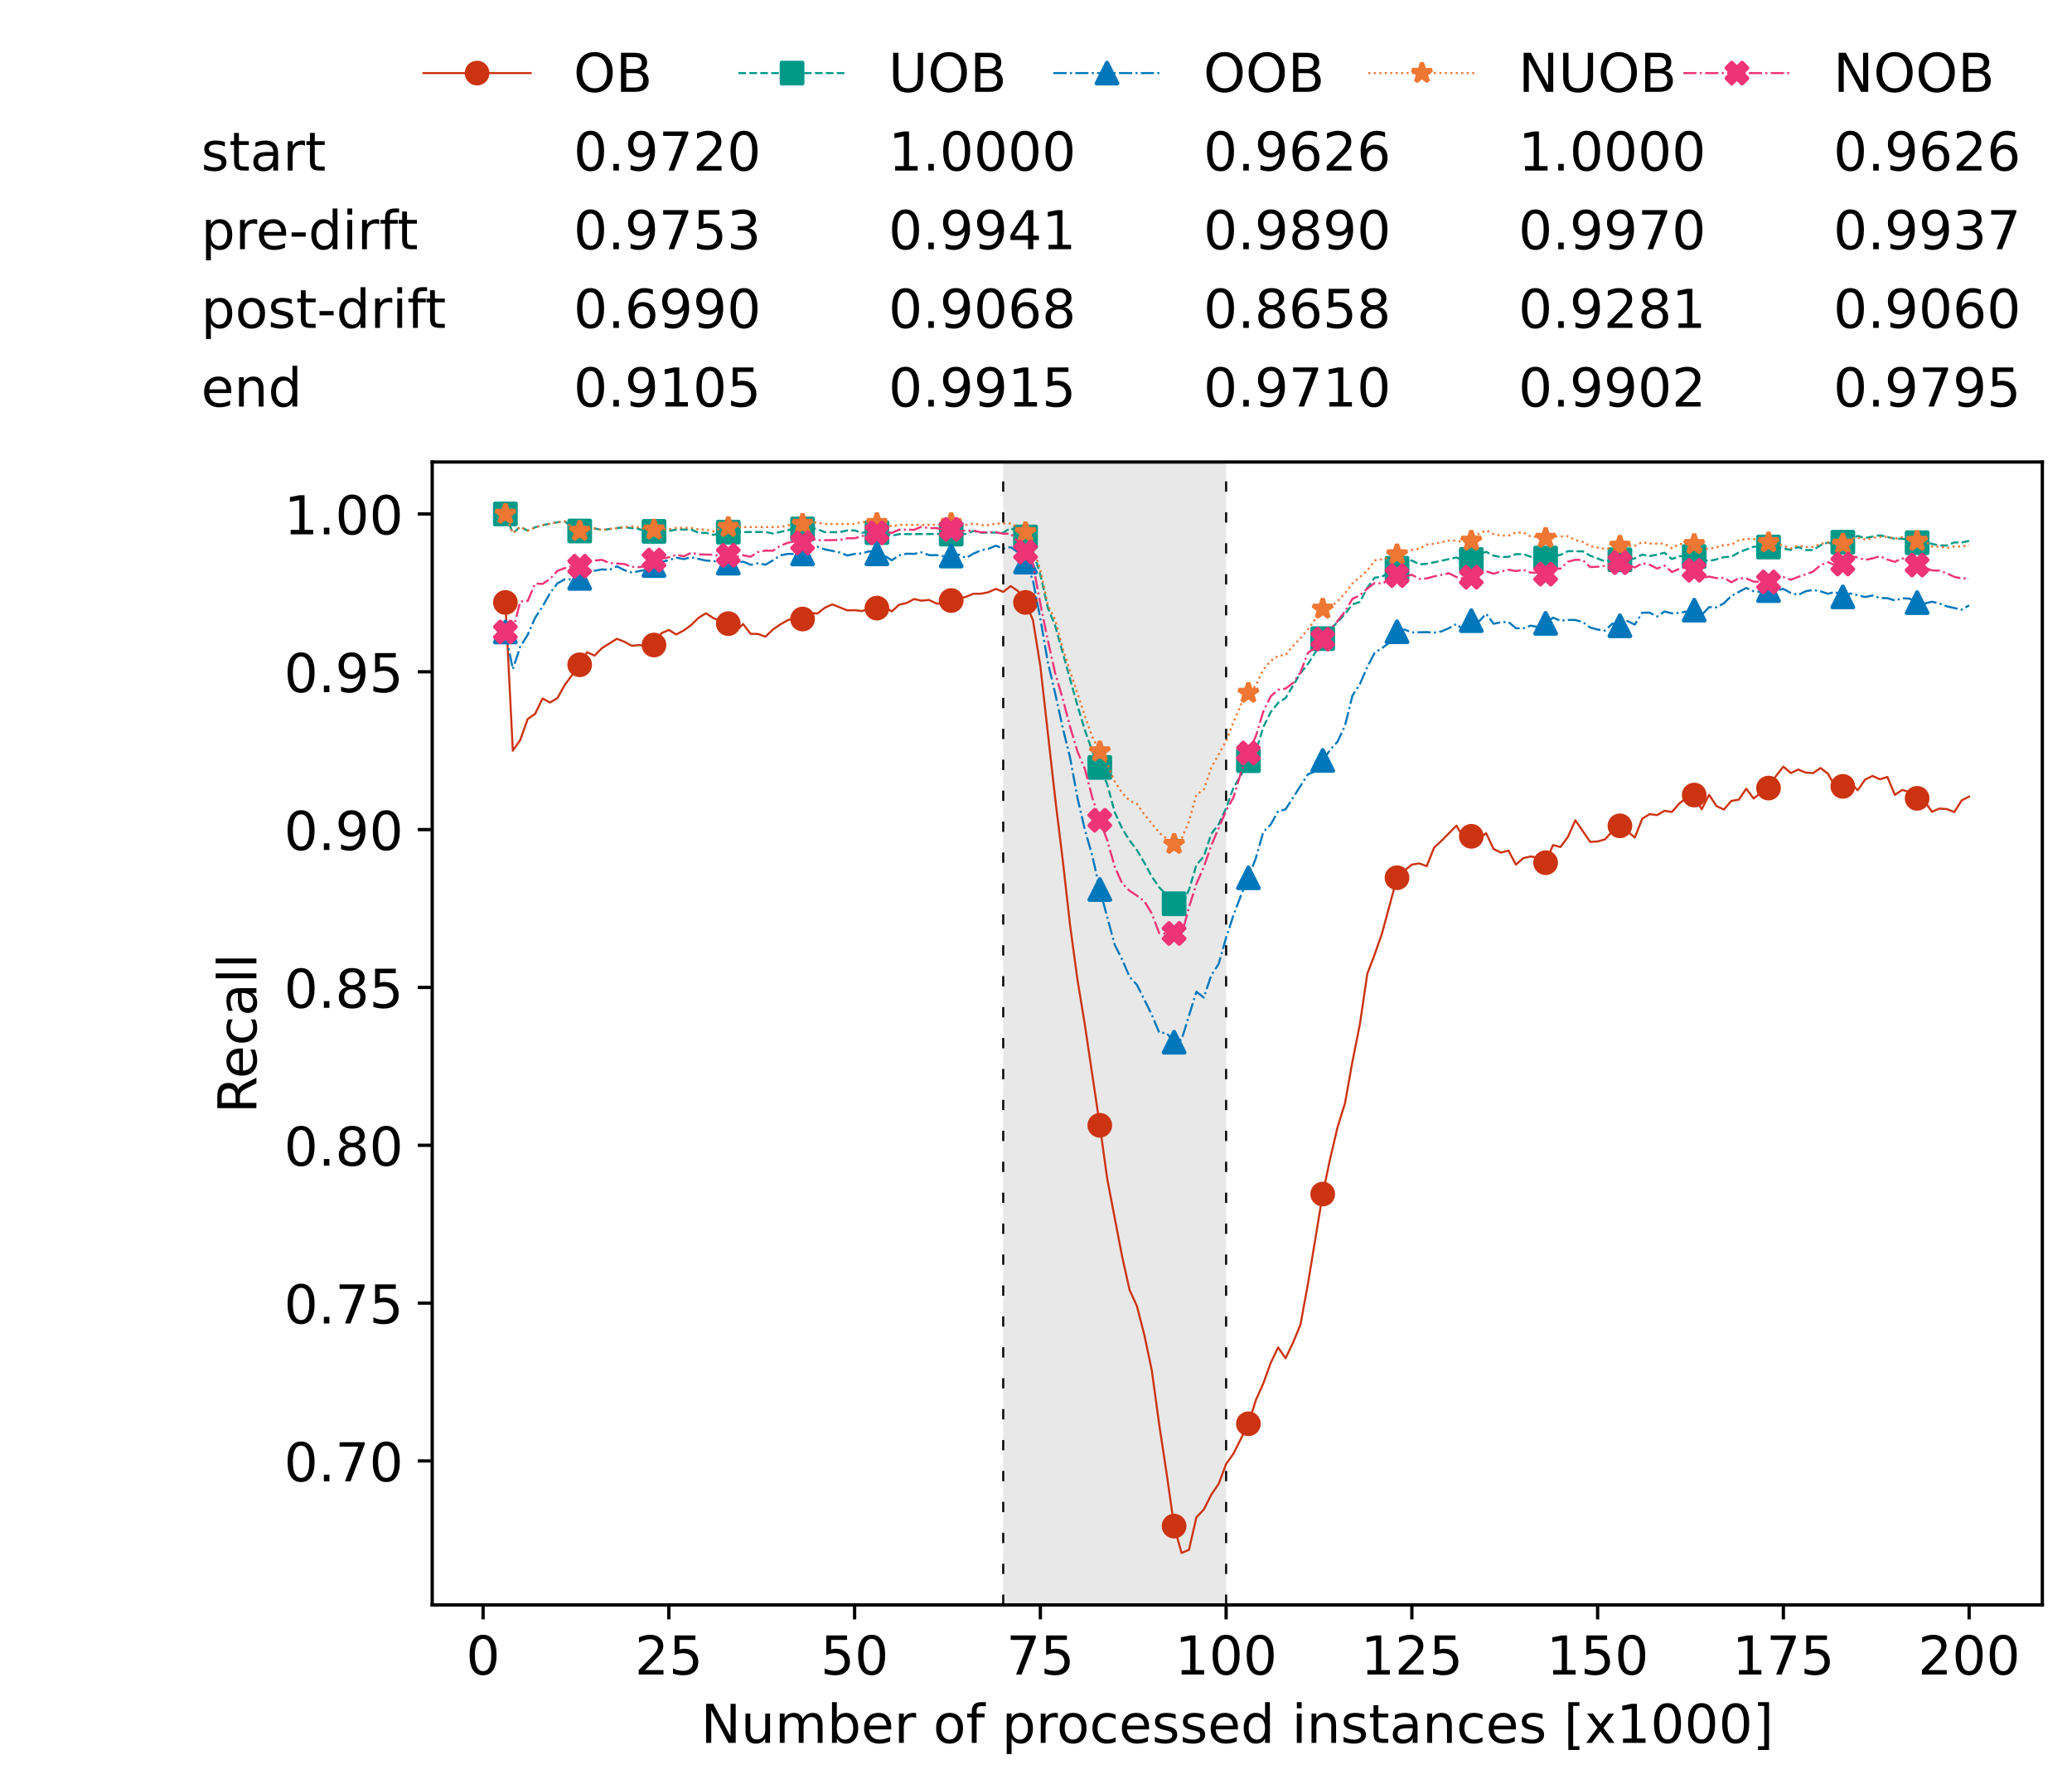 <?xml version="1.0" encoding="utf-8" standalone="no"?>
<!DOCTYPE svg PUBLIC "-//W3C//DTD SVG 1.1//EN"
  "http://www.w3.org/Graphics/SVG/1.1/DTD/svg11.dtd">
<!-- Created with matplotlib (https://matplotlib.org/) -->
<svg height="432.615pt" version="1.1" viewBox="0 0 502.65 432.615" width="502.65pt" xmlns="http://www.w3.org/2000/svg" xmlns:xlink="http://www.w3.org/1999/xlink">
 <defs>
  <style type="text/css">*{stroke-linecap:butt;stroke-linejoin:round;}</style>
 </defs>
 <g id="figure_1">
  <g id="patch_1">
   <path d="M 0 432.615 
L 502.65 432.615 
L 502.65 0 
L 0 0 
z
" style="fill:#ffffff;"/>
  </g>
  <g id="axes_1">
   <g id="patch_2">
    <path d="M 104.85 389.252 
L 495.45 389.252 
L 495.45 112.052 
L 104.85 112.052 
z
" style="fill:#ffffff;"/>
   </g>
   <g id="patch_3">
    <path clip-path="url(#pad68ee00e8)" d="M 297.446 389.252 
L 297.446 112.052 
L 243.372 112.052 
L 243.372 389.252 
z
" style="fill:#d3d3d3;opacity:0.5;"/>
   </g>
   <g id="matplotlib.axis_1">
    <g id="xtick_1">
     <g id="line2d_1">
      <defs>
       <path d="M 0 0 
L 0 3.5 
" id="m22f6b18404" style="stroke:#000000;stroke-width:0.8;"/>
      </defs>
      <g>
       <use style="stroke:#000000;stroke-width:0.8;" x="117.197" xlink:href="#m22f6b18404" y="389.252"/>
      </g>
     </g>
     <g id="text_1">
      <!-- 0 -->
      <g transform="translate(113.061 406.13)scale(0.13 -0.13)">
       <defs>
        <path d="M 31.781 66.406 
Q 24.172 66.406 20.328 58.906 
Q 16.5 51.422 16.5 36.375 
Q 16.5 21.391 20.328 13.891 
Q 24.172 6.391 31.781 6.391 
Q 39.453 6.391 43.281 13.891 
Q 47.125 21.391 47.125 36.375 
Q 47.125 51.422 43.281 58.906 
Q 39.453 66.406 31.781 66.406 
z
M 31.781 74.219 
Q 44.047 74.219 50.516 64.516 
Q 56.984 54.828 56.984 36.375 
Q 56.984 17.969 50.516 8.266 
Q 44.047 -1.422 31.781 -1.422 
Q 19.531 -1.422 13.062 8.266 
Q 6.594 17.969 6.594 36.375 
Q 6.594 54.828 13.062 64.516 
Q 19.531 74.219 31.781 74.219 
z
" id="DejaVuSans-48"/>
       </defs>
       <use xlink:href="#DejaVuSans-48"/>
      </g>
     </g>
    </g>
    <g id="xtick_2">
     <g id="line2d_2">
      <g>
       <use style="stroke:#000000;stroke-width:0.8;" x="162.259" xlink:href="#m22f6b18404" y="389.252"/>
      </g>
     </g>
     <g id="text_2">
      <!-- 25 -->
      <g transform="translate(153.988 406.13)scale(0.13 -0.13)">
       <defs>
        <path d="M 19.188 8.297 
L 53.609 8.297 
L 53.609 0 
L 7.328 0 
L 7.328 8.297 
Q 12.938 14.109 22.625 23.891 
Q 32.328 33.688 34.812 36.531 
Q 39.547 41.844 41.422 45.531 
Q 43.312 49.219 43.312 52.781 
Q 43.312 58.594 39.234 62.25 
Q 35.156 65.922 28.609 65.922 
Q 23.969 65.922 18.812 64.312 
Q 13.672 62.703 7.812 59.422 
L 7.812 69.391 
Q 13.766 71.781 18.938 73 
Q 24.125 74.219 28.422 74.219 
Q 39.75 74.219 46.484 68.547 
Q 53.219 62.891 53.219 53.422 
Q 53.219 48.922 51.531 44.891 
Q 49.859 40.875 45.406 35.406 
Q 44.188 33.984 37.641 27.219 
Q 31.109 20.453 19.188 8.297 
z
" id="DejaVuSans-50"/>
        <path d="M 10.797 72.906 
L 49.516 72.906 
L 49.516 64.594 
L 19.828 64.594 
L 19.828 46.734 
Q 21.969 47.469 24.109 47.828 
Q 26.266 48.188 28.422 48.188 
Q 40.625 48.188 47.75 41.5 
Q 54.891 34.812 54.891 23.391 
Q 54.891 11.625 47.562 5.094 
Q 40.234 -1.422 26.906 -1.422 
Q 22.312 -1.422 17.547 -0.641 
Q 12.797 0.141 7.719 1.703 
L 7.719 11.625 
Q 12.109 9.234 16.797 8.062 
Q 21.484 6.891 26.703 6.891 
Q 35.156 6.891 40.078 11.328 
Q 45.016 15.766 45.016 23.391 
Q 45.016 31 40.078 35.438 
Q 35.156 39.891 26.703 39.891 
Q 22.75 39.891 18.812 39.016 
Q 14.891 38.141 10.797 36.281 
z
" id="DejaVuSans-53"/>
       </defs>
       <use xlink:href="#DejaVuSans-50"/>
       <use x="63.623" xlink:href="#DejaVuSans-53"/>
      </g>
     </g>
    </g>
    <g id="xtick_3">
     <g id="line2d_3">
      <g>
       <use style="stroke:#000000;stroke-width:0.8;" x="207.322" xlink:href="#m22f6b18404" y="389.252"/>
      </g>
     </g>
     <g id="text_3">
      <!-- 50 -->
      <g transform="translate(199.05 406.13)scale(0.13 -0.13)">
       <use xlink:href="#DejaVuSans-53"/>
       <use x="63.623" xlink:href="#DejaVuSans-48"/>
      </g>
     </g>
    </g>
    <g id="xtick_4">
     <g id="line2d_4">
      <g>
       <use style="stroke:#000000;stroke-width:0.8;" x="252.384" xlink:href="#m22f6b18404" y="389.252"/>
      </g>
     </g>
     <g id="text_4">
      <!-- 75 -->
      <g transform="translate(244.113 406.13)scale(0.13 -0.13)">
       <defs>
        <path d="M 8.203 72.906 
L 55.078 72.906 
L 55.078 68.703 
L 28.609 0 
L 18.312 0 
L 43.219 64.594 
L 8.203 64.594 
z
" id="DejaVuSans-55"/>
       </defs>
       <use xlink:href="#DejaVuSans-55"/>
       <use x="63.623" xlink:href="#DejaVuSans-53"/>
      </g>
     </g>
    </g>
    <g id="xtick_5">
     <g id="line2d_5">
      <g>
       <use style="stroke:#000000;stroke-width:0.8;" x="297.446" xlink:href="#m22f6b18404" y="389.252"/>
      </g>
     </g>
     <g id="text_5">
      <!-- 100 -->
      <g transform="translate(285.039 406.13)scale(0.13 -0.13)">
       <defs>
        <path d="M 12.406 8.297 
L 28.516 8.297 
L 28.516 63.922 
L 10.984 60.406 
L 10.984 69.391 
L 28.422 72.906 
L 38.281 72.906 
L 38.281 8.297 
L 54.391 8.297 
L 54.391 0 
L 12.406 0 
z
" id="DejaVuSans-49"/>
       </defs>
       <use xlink:href="#DejaVuSans-49"/>
       <use x="63.623" xlink:href="#DejaVuSans-48"/>
       <use x="127.246" xlink:href="#DejaVuSans-48"/>
      </g>
     </g>
    </g>
    <g id="xtick_6">
     <g id="line2d_6">
      <g>
       <use style="stroke:#000000;stroke-width:0.8;" x="342.509" xlink:href="#m22f6b18404" y="389.252"/>
      </g>
     </g>
     <g id="text_6">
      <!-- 125 -->
      <g transform="translate(330.102 406.13)scale(0.13 -0.13)">
       <use xlink:href="#DejaVuSans-49"/>
       <use x="63.623" xlink:href="#DejaVuSans-50"/>
       <use x="127.246" xlink:href="#DejaVuSans-53"/>
      </g>
     </g>
    </g>
    <g id="xtick_7">
     <g id="line2d_7">
      <g>
       <use style="stroke:#000000;stroke-width:0.8;" x="387.571" xlink:href="#m22f6b18404" y="389.252"/>
      </g>
     </g>
     <g id="text_7">
      <!-- 150 -->
      <g transform="translate(375.164 406.13)scale(0.13 -0.13)">
       <use xlink:href="#DejaVuSans-49"/>
       <use x="63.623" xlink:href="#DejaVuSans-53"/>
       <use x="127.246" xlink:href="#DejaVuSans-48"/>
      </g>
     </g>
    </g>
    <g id="xtick_8">
     <g id="line2d_8">
      <g>
       <use style="stroke:#000000;stroke-width:0.8;" x="432.633" xlink:href="#m22f6b18404" y="389.252"/>
      </g>
     </g>
     <g id="text_8">
      <!-- 175 -->
      <g transform="translate(420.226 406.13)scale(0.13 -0.13)">
       <use xlink:href="#DejaVuSans-49"/>
       <use x="63.623" xlink:href="#DejaVuSans-55"/>
       <use x="127.246" xlink:href="#DejaVuSans-53"/>
      </g>
     </g>
    </g>
    <g id="xtick_9">
     <g id="line2d_9">
      <g>
       <use style="stroke:#000000;stroke-width:0.8;" x="477.695" xlink:href="#m22f6b18404" y="389.252"/>
      </g>
     </g>
     <g id="text_9">
      <!-- 200 -->
      <g transform="translate(465.289 406.13)scale(0.13 -0.13)">
       <use xlink:href="#DejaVuSans-50"/>
       <use x="63.623" xlink:href="#DejaVuSans-48"/>
       <use x="127.246" xlink:href="#DejaVuSans-48"/>
      </g>
     </g>
    </g>
    <g id="text_10">
     <!-- Number of processed instances [x1000] -->
     <g transform="translate(170.025 422.711)scale(0.13 -0.13)">
      <defs>
       <path d="M 9.812 72.906 
L 23.094 72.906 
L 55.422 11.922 
L 55.422 72.906 
L 64.984 72.906 
L 64.984 0 
L 51.703 0 
L 19.391 60.984 
L 19.391 0 
L 9.812 0 
z
" id="DejaVuSans-78"/>
       <path d="M 8.5 21.578 
L 8.5 54.688 
L 17.484 54.688 
L 17.484 21.922 
Q 17.484 14.156 20.5 10.266 
Q 23.531 6.391 29.594 6.391 
Q 36.859 6.391 41.078 11.031 
Q 45.312 15.672 45.312 23.688 
L 45.312 54.688 
L 54.297 54.688 
L 54.297 0 
L 45.312 0 
L 45.312 8.406 
Q 42.047 3.422 37.719 1 
Q 33.406 -1.422 27.688 -1.422 
Q 18.266 -1.422 13.375 4.438 
Q 8.5 10.297 8.5 21.578 
z
M 31.109 56 
z
" id="DejaVuSans-117"/>
       <path d="M 52 44.188 
Q 55.375 50.25 60.062 53.125 
Q 64.75 56 71.094 56 
Q 79.641 56 84.281 50.016 
Q 88.922 44.047 88.922 33.016 
L 88.922 0 
L 79.891 0 
L 79.891 32.719 
Q 79.891 40.578 77.094 44.375 
Q 74.312 48.188 68.609 48.188 
Q 61.625 48.188 57.562 43.547 
Q 53.516 38.922 53.516 30.906 
L 53.516 0 
L 44.484 0 
L 44.484 32.719 
Q 44.484 40.625 41.703 44.406 
Q 38.922 48.188 33.109 48.188 
Q 26.219 48.188 22.156 43.531 
Q 18.109 38.875 18.109 30.906 
L 18.109 0 
L 9.078 0 
L 9.078 54.688 
L 18.109 54.688 
L 18.109 46.188 
Q 21.188 51.219 25.484 53.609 
Q 29.781 56 35.688 56 
Q 41.656 56 45.828 52.969 
Q 50 49.953 52 44.188 
z
" id="DejaVuSans-109"/>
       <path d="M 48.688 27.297 
Q 48.688 37.203 44.609 42.844 
Q 40.531 48.484 33.406 48.484 
Q 26.266 48.484 22.188 42.844 
Q 18.109 37.203 18.109 27.297 
Q 18.109 17.391 22.188 11.75 
Q 26.266 6.109 33.406 6.109 
Q 40.531 6.109 44.609 11.75 
Q 48.688 17.391 48.688 27.297 
z
M 18.109 46.391 
Q 20.953 51.266 25.266 53.625 
Q 29.594 56 35.594 56 
Q 45.562 56 51.781 48.094 
Q 58.016 40.188 58.016 27.297 
Q 58.016 14.406 51.781 6.484 
Q 45.562 -1.422 35.594 -1.422 
Q 29.594 -1.422 25.266 0.953 
Q 20.953 3.328 18.109 8.203 
L 18.109 0 
L 9.078 0 
L 9.078 75.984 
L 18.109 75.984 
z
" id="DejaVuSans-98"/>
       <path d="M 56.203 29.594 
L 56.203 25.203 
L 14.891 25.203 
Q 15.484 15.922 20.484 11.062 
Q 25.484 6.203 34.422 6.203 
Q 39.594 6.203 44.453 7.469 
Q 49.312 8.734 54.109 11.281 
L 54.109 2.781 
Q 49.266 0.734 44.188 -0.344 
Q 39.109 -1.422 33.891 -1.422 
Q 20.797 -1.422 13.156 6.188 
Q 5.516 13.812 5.516 26.812 
Q 5.516 40.234 12.766 48.109 
Q 20.016 56 32.328 56 
Q 43.359 56 49.781 48.891 
Q 56.203 41.797 56.203 29.594 
z
M 47.219 32.234 
Q 47.125 39.594 43.094 43.984 
Q 39.062 48.391 32.422 48.391 
Q 24.906 48.391 20.391 44.141 
Q 15.875 39.891 15.188 32.172 
z
" id="DejaVuSans-101"/>
       <path d="M 41.109 46.297 
Q 39.594 47.172 37.812 47.578 
Q 36.031 48 33.891 48 
Q 26.266 48 22.188 43.047 
Q 18.109 38.094 18.109 28.812 
L 18.109 0 
L 9.078 0 
L 9.078 54.688 
L 18.109 54.688 
L 18.109 46.188 
Q 20.953 51.172 25.484 53.578 
Q 30.031 56 36.531 56 
Q 37.453 56 38.578 55.875 
Q 39.703 55.766 41.062 55.516 
z
" id="DejaVuSans-114"/>
       <path id="DejaVuSans-32"/>
       <path d="M 30.609 48.391 
Q 23.391 48.391 19.188 42.75 
Q 14.984 37.109 14.984 27.297 
Q 14.984 17.484 19.156 11.844 
Q 23.344 6.203 30.609 6.203 
Q 37.797 6.203 41.984 11.859 
Q 46.188 17.531 46.188 27.297 
Q 46.188 37.016 41.984 42.703 
Q 37.797 48.391 30.609 48.391 
z
M 30.609 56 
Q 42.328 56 49.016 48.375 
Q 55.719 40.766 55.719 27.297 
Q 55.719 13.875 49.016 6.219 
Q 42.328 -1.422 30.609 -1.422 
Q 18.844 -1.422 12.172 6.219 
Q 5.516 13.875 5.516 27.297 
Q 5.516 40.766 12.172 48.375 
Q 18.844 56 30.609 56 
z
" id="DejaVuSans-111"/>
       <path d="M 37.109 75.984 
L 37.109 68.5 
L 28.516 68.5 
Q 23.688 68.5 21.797 66.547 
Q 19.922 64.594 19.922 59.516 
L 19.922 54.688 
L 34.719 54.688 
L 34.719 47.703 
L 19.922 47.703 
L 19.922 0 
L 10.891 0 
L 10.891 47.703 
L 2.297 47.703 
L 2.297 54.688 
L 10.891 54.688 
L 10.891 58.5 
Q 10.891 67.625 15.141 71.797 
Q 19.391 75.984 28.609 75.984 
z
" id="DejaVuSans-102"/>
       <path d="M 18.109 8.203 
L 18.109 -20.797 
L 9.078 -20.797 
L 9.078 54.688 
L 18.109 54.688 
L 18.109 46.391 
Q 20.953 51.266 25.266 53.625 
Q 29.594 56 35.594 56 
Q 45.562 56 51.781 48.094 
Q 58.016 40.188 58.016 27.297 
Q 58.016 14.406 51.781 6.484 
Q 45.562 -1.422 35.594 -1.422 
Q 29.594 -1.422 25.266 0.953 
Q 20.953 3.328 18.109 8.203 
z
M 48.688 27.297 
Q 48.688 37.203 44.609 42.844 
Q 40.531 48.484 33.406 48.484 
Q 26.266 48.484 22.188 42.844 
Q 18.109 37.203 18.109 27.297 
Q 18.109 17.391 22.188 11.75 
Q 26.266 6.109 33.406 6.109 
Q 40.531 6.109 44.609 11.75 
Q 48.688 17.391 48.688 27.297 
z
" id="DejaVuSans-112"/>
       <path d="M 48.781 52.594 
L 48.781 44.188 
Q 44.969 46.297 41.141 47.344 
Q 37.312 48.391 33.406 48.391 
Q 24.656 48.391 19.812 42.844 
Q 14.984 37.312 14.984 27.297 
Q 14.984 17.281 19.812 11.734 
Q 24.656 6.203 33.406 6.203 
Q 37.312 6.203 41.141 7.25 
Q 44.969 8.297 48.781 10.406 
L 48.781 2.094 
Q 45.016 0.344 40.984 -0.531 
Q 36.969 -1.422 32.422 -1.422 
Q 20.062 -1.422 12.781 6.344 
Q 5.516 14.109 5.516 27.297 
Q 5.516 40.672 12.859 48.328 
Q 20.219 56 33.016 56 
Q 37.156 56 41.109 55.141 
Q 45.062 54.297 48.781 52.594 
z
" id="DejaVuSans-99"/>
       <path d="M 44.281 53.078 
L 44.281 44.578 
Q 40.484 46.531 36.375 47.5 
Q 32.281 48.484 27.875 48.484 
Q 21.188 48.484 17.844 46.438 
Q 14.5 44.391 14.5 40.281 
Q 14.5 37.156 16.891 35.375 
Q 19.281 33.594 26.516 31.984 
L 29.594 31.297 
Q 39.156 29.25 43.188 25.516 
Q 47.219 21.781 47.219 15.094 
Q 47.219 7.469 41.188 3.016 
Q 35.156 -1.422 24.609 -1.422 
Q 20.219 -1.422 15.453 -0.562 
Q 10.688 0.297 5.422 2 
L 5.422 11.281 
Q 10.406 8.688 15.234 7.391 
Q 20.062 6.109 24.812 6.109 
Q 31.156 6.109 34.562 8.281 
Q 37.984 10.453 37.984 14.406 
Q 37.984 18.062 35.516 20.016 
Q 33.062 21.969 24.703 23.781 
L 21.578 24.516 
Q 13.234 26.266 9.516 29.906 
Q 5.812 33.547 5.812 39.891 
Q 5.812 47.609 11.281 51.797 
Q 16.75 56 26.812 56 
Q 31.781 56 36.172 55.266 
Q 40.578 54.547 44.281 53.078 
z
" id="DejaVuSans-115"/>
       <path d="M 45.406 46.391 
L 45.406 75.984 
L 54.391 75.984 
L 54.391 0 
L 45.406 0 
L 45.406 8.203 
Q 42.578 3.328 38.25 0.953 
Q 33.938 -1.422 27.875 -1.422 
Q 17.969 -1.422 11.734 6.484 
Q 5.516 14.406 5.516 27.297 
Q 5.516 40.188 11.734 48.094 
Q 17.969 56 27.875 56 
Q 33.938 56 38.25 53.625 
Q 42.578 51.266 45.406 46.391 
z
M 14.797 27.297 
Q 14.797 17.391 18.875 11.75 
Q 22.953 6.109 30.078 6.109 
Q 37.203 6.109 41.297 11.75 
Q 45.406 17.391 45.406 27.297 
Q 45.406 37.203 41.297 42.844 
Q 37.203 48.484 30.078 48.484 
Q 22.953 48.484 18.875 42.844 
Q 14.797 37.203 14.797 27.297 
z
" id="DejaVuSans-100"/>
       <path d="M 9.422 54.688 
L 18.406 54.688 
L 18.406 0 
L 9.422 0 
z
M 9.422 75.984 
L 18.406 75.984 
L 18.406 64.594 
L 9.422 64.594 
z
" id="DejaVuSans-105"/>
       <path d="M 54.891 33.016 
L 54.891 0 
L 45.906 0 
L 45.906 32.719 
Q 45.906 40.484 42.875 44.328 
Q 39.844 48.188 33.797 48.188 
Q 26.516 48.188 22.312 43.547 
Q 18.109 38.922 18.109 30.906 
L 18.109 0 
L 9.078 0 
L 9.078 54.688 
L 18.109 54.688 
L 18.109 46.188 
Q 21.344 51.125 25.703 53.562 
Q 30.078 56 35.797 56 
Q 45.219 56 50.047 50.172 
Q 54.891 44.344 54.891 33.016 
z
" id="DejaVuSans-110"/>
       <path d="M 18.312 70.219 
L 18.312 54.688 
L 36.812 54.688 
L 36.812 47.703 
L 18.312 47.703 
L 18.312 18.016 
Q 18.312 11.328 20.141 9.422 
Q 21.969 7.516 27.594 7.516 
L 36.812 7.516 
L 36.812 0 
L 27.594 0 
Q 17.188 0 13.234 3.875 
Q 9.281 7.766 9.281 18.016 
L 9.281 47.703 
L 2.688 47.703 
L 2.688 54.688 
L 9.281 54.688 
L 9.281 70.219 
z
" id="DejaVuSans-116"/>
       <path d="M 34.281 27.484 
Q 23.391 27.484 19.188 25 
Q 14.984 22.516 14.984 16.5 
Q 14.984 11.719 18.141 8.906 
Q 21.297 6.109 26.703 6.109 
Q 34.188 6.109 38.703 11.406 
Q 43.219 16.703 43.219 25.484 
L 43.219 27.484 
z
M 52.203 31.203 
L 52.203 0 
L 43.219 0 
L 43.219 8.297 
Q 40.141 3.328 35.547 0.953 
Q 30.953 -1.422 24.312 -1.422 
Q 15.922 -1.422 10.953 3.297 
Q 6 8.016 6 15.922 
Q 6 25.141 12.172 29.828 
Q 18.359 34.516 30.609 34.516 
L 43.219 34.516 
L 43.219 35.406 
Q 43.219 41.609 39.141 45 
Q 35.062 48.391 27.688 48.391 
Q 23 48.391 18.547 47.266 
Q 14.109 46.141 10.016 43.891 
L 10.016 52.203 
Q 14.938 54.109 19.578 55.047 
Q 24.219 56 28.609 56 
Q 40.484 56 46.344 49.844 
Q 52.203 43.703 52.203 31.203 
z
" id="DejaVuSans-97"/>
       <path d="M 8.594 75.984 
L 29.297 75.984 
L 29.297 69 
L 17.578 69 
L 17.578 -6.203 
L 29.297 -6.203 
L 29.297 -13.188 
L 8.594 -13.188 
z
" id="DejaVuSans-91"/>
       <path d="M 54.891 54.688 
L 35.109 28.078 
L 55.906 0 
L 45.312 0 
L 29.391 21.484 
L 13.484 0 
L 2.875 0 
L 24.125 28.609 
L 4.688 54.688 
L 15.281 54.688 
L 29.781 35.203 
L 44.281 54.688 
z
" id="DejaVuSans-120"/>
       <path d="M 30.422 75.984 
L 30.422 -13.188 
L 9.719 -13.188 
L 9.719 -6.203 
L 21.391 -6.203 
L 21.391 69 
L 9.719 69 
L 9.719 75.984 
z
" id="DejaVuSans-93"/>
      </defs>
      <use xlink:href="#DejaVuSans-78"/>
      <use x="74.805" xlink:href="#DejaVuSans-117"/>
      <use x="138.184" xlink:href="#DejaVuSans-109"/>
      <use x="235.596" xlink:href="#DejaVuSans-98"/>
      <use x="299.072" xlink:href="#DejaVuSans-101"/>
      <use x="360.596" xlink:href="#DejaVuSans-114"/>
      <use x="401.709" xlink:href="#DejaVuSans-32"/>
      <use x="433.496" xlink:href="#DejaVuSans-111"/>
      <use x="494.678" xlink:href="#DejaVuSans-102"/>
      <use x="529.883" xlink:href="#DejaVuSans-32"/>
      <use x="561.67" xlink:href="#DejaVuSans-112"/>
      <use x="625.146" xlink:href="#DejaVuSans-114"/>
      <use x="664.01" xlink:href="#DejaVuSans-111"/>
      <use x="725.191" xlink:href="#DejaVuSans-99"/>
      <use x="780.172" xlink:href="#DejaVuSans-101"/>
      <use x="841.695" xlink:href="#DejaVuSans-115"/>
      <use x="893.795" xlink:href="#DejaVuSans-115"/>
      <use x="945.895" xlink:href="#DejaVuSans-101"/>
      <use x="1007.418" xlink:href="#DejaVuSans-100"/>
      <use x="1070.895" xlink:href="#DejaVuSans-32"/>
      <use x="1102.682" xlink:href="#DejaVuSans-105"/>
      <use x="1130.465" xlink:href="#DejaVuSans-110"/>
      <use x="1193.844" xlink:href="#DejaVuSans-115"/>
      <use x="1245.943" xlink:href="#DejaVuSans-116"/>
      <use x="1285.152" xlink:href="#DejaVuSans-97"/>
      <use x="1346.432" xlink:href="#DejaVuSans-110"/>
      <use x="1409.811" xlink:href="#DejaVuSans-99"/>
      <use x="1464.791" xlink:href="#DejaVuSans-101"/>
      <use x="1526.314" xlink:href="#DejaVuSans-115"/>
      <use x="1578.414" xlink:href="#DejaVuSans-32"/>
      <use x="1610.201" xlink:href="#DejaVuSans-91"/>
      <use x="1649.215" xlink:href="#DejaVuSans-120"/>
      <use x="1708.395" xlink:href="#DejaVuSans-49"/>
      <use x="1772.018" xlink:href="#DejaVuSans-48"/>
      <use x="1835.641" xlink:href="#DejaVuSans-48"/>
      <use x="1899.264" xlink:href="#DejaVuSans-48"/>
      <use x="1962.887" xlink:href="#DejaVuSans-93"/>
     </g>
    </g>
   </g>
   <g id="matplotlib.axis_2">
    <g id="ytick_1">
     <g id="line2d_10">
      <defs>
       <path d="M 0 0 
L -3.5 0 
" id="mf8725a675f" style="stroke:#000000;stroke-width:0.8;"/>
      </defs>
      <g>
       <use style="stroke:#000000;stroke-width:0.8;" x="104.85" xlink:href="#mf8725a675f" y="354.326"/>
      </g>
     </g>
     <g id="text_11">
      <!-- 0.70 -->
      <g transform="translate(68.905 359.265)scale(0.13 -0.13)">
       <defs>
        <path d="M 10.688 12.406 
L 21 12.406 
L 21 0 
L 10.688 0 
z
" id="DejaVuSans-46"/>
       </defs>
       <use xlink:href="#DejaVuSans-48"/>
       <use x="63.623" xlink:href="#DejaVuSans-46"/>
       <use x="95.41" xlink:href="#DejaVuSans-55"/>
       <use x="159.033" xlink:href="#DejaVuSans-48"/>
      </g>
     </g>
    </g>
    <g id="ytick_2">
     <g id="line2d_11">
      <g>
       <use style="stroke:#000000;stroke-width:0.8;" x="104.85" xlink:href="#mf8725a675f" y="316.047"/>
      </g>
     </g>
     <g id="text_12">
      <!-- 0.75 -->
      <g transform="translate(68.905 320.986)scale(0.13 -0.13)">
       <use xlink:href="#DejaVuSans-48"/>
       <use x="63.623" xlink:href="#DejaVuSans-46"/>
       <use x="95.41" xlink:href="#DejaVuSans-55"/>
       <use x="159.033" xlink:href="#DejaVuSans-53"/>
      </g>
     </g>
    </g>
    <g id="ytick_3">
     <g id="line2d_12">
      <g>
       <use style="stroke:#000000;stroke-width:0.8;" x="104.85" xlink:href="#mf8725a675f" y="277.768"/>
      </g>
     </g>
     <g id="text_13">
      <!-- 0.80 -->
      <g transform="translate(68.905 282.707)scale(0.13 -0.13)">
       <defs>
        <path d="M 31.781 34.625 
Q 24.75 34.625 20.719 30.859 
Q 16.703 27.094 16.703 20.516 
Q 16.703 13.922 20.719 10.156 
Q 24.75 6.391 31.781 6.391 
Q 38.812 6.391 42.859 10.172 
Q 46.922 13.969 46.922 20.516 
Q 46.922 27.094 42.891 30.859 
Q 38.875 34.625 31.781 34.625 
z
M 21.922 38.812 
Q 15.578 40.375 12.031 44.719 
Q 8.5 49.078 8.5 55.328 
Q 8.5 64.062 14.719 69.141 
Q 20.953 74.219 31.781 74.219 
Q 42.672 74.219 48.875 69.141 
Q 55.078 64.062 55.078 55.328 
Q 55.078 49.078 51.531 44.719 
Q 48 40.375 41.703 38.812 
Q 48.828 37.156 52.797 32.312 
Q 56.781 27.484 56.781 20.516 
Q 56.781 9.906 50.312 4.234 
Q 43.844 -1.422 31.781 -1.422 
Q 19.734 -1.422 13.25 4.234 
Q 6.781 9.906 6.781 20.516 
Q 6.781 27.484 10.781 32.312 
Q 14.797 37.156 21.922 38.812 
z
M 18.312 54.391 
Q 18.312 48.734 21.844 45.562 
Q 25.391 42.391 31.781 42.391 
Q 38.141 42.391 41.719 45.562 
Q 45.312 48.734 45.312 54.391 
Q 45.312 60.062 41.719 63.234 
Q 38.141 66.406 31.781 66.406 
Q 25.391 66.406 21.844 63.234 
Q 18.312 60.062 18.312 54.391 
z
" id="DejaVuSans-56"/>
       </defs>
       <use xlink:href="#DejaVuSans-48"/>
       <use x="63.623" xlink:href="#DejaVuSans-46"/>
       <use x="95.41" xlink:href="#DejaVuSans-56"/>
       <use x="159.033" xlink:href="#DejaVuSans-48"/>
      </g>
     </g>
    </g>
    <g id="ytick_4">
     <g id="line2d_13">
      <g>
       <use style="stroke:#000000;stroke-width:0.8;" x="104.85" xlink:href="#mf8725a675f" y="239.489"/>
      </g>
     </g>
     <g id="text_14">
      <!-- 0.85 -->
      <g transform="translate(68.905 244.428)scale(0.13 -0.13)">
       <use xlink:href="#DejaVuSans-48"/>
       <use x="63.623" xlink:href="#DejaVuSans-46"/>
       <use x="95.41" xlink:href="#DejaVuSans-56"/>
       <use x="159.033" xlink:href="#DejaVuSans-53"/>
      </g>
     </g>
    </g>
    <g id="ytick_5">
     <g id="line2d_14">
      <g>
       <use style="stroke:#000000;stroke-width:0.8;" x="104.85" xlink:href="#mf8725a675f" y="201.21"/>
      </g>
     </g>
     <g id="text_15">
      <!-- 0.90 -->
      <g transform="translate(68.905 206.149)scale(0.13 -0.13)">
       <defs>
        <path d="M 10.984 1.516 
L 10.984 10.5 
Q 14.703 8.734 18.5 7.812 
Q 22.312 6.891 25.984 6.891 
Q 35.75 6.891 40.891 13.453 
Q 46.047 20.016 46.781 33.406 
Q 43.953 29.203 39.594 26.953 
Q 35.25 24.703 29.984 24.703 
Q 19.047 24.703 12.672 31.312 
Q 6.297 37.938 6.297 49.422 
Q 6.297 60.641 12.938 67.422 
Q 19.578 74.219 30.609 74.219 
Q 43.266 74.219 49.922 64.516 
Q 56.594 54.828 56.594 36.375 
Q 56.594 19.141 48.406 8.859 
Q 40.234 -1.422 26.422 -1.422 
Q 22.703 -1.422 18.891 -0.688 
Q 15.094 0.047 10.984 1.516 
z
M 30.609 32.422 
Q 37.25 32.422 41.125 36.953 
Q 45.016 41.5 45.016 49.422 
Q 45.016 57.281 41.125 61.844 
Q 37.25 66.406 30.609 66.406 
Q 23.969 66.406 20.094 61.844 
Q 16.219 57.281 16.219 49.422 
Q 16.219 41.5 20.094 36.953 
Q 23.969 32.422 30.609 32.422 
z
" id="DejaVuSans-57"/>
       </defs>
       <use xlink:href="#DejaVuSans-48"/>
       <use x="63.623" xlink:href="#DejaVuSans-46"/>
       <use x="95.41" xlink:href="#DejaVuSans-57"/>
       <use x="159.033" xlink:href="#DejaVuSans-48"/>
      </g>
     </g>
    </g>
    <g id="ytick_6">
     <g id="line2d_15">
      <g>
       <use style="stroke:#000000;stroke-width:0.8;" x="104.85" xlink:href="#mf8725a675f" y="162.931"/>
      </g>
     </g>
     <g id="text_16">
      <!-- 0.95 -->
      <g transform="translate(68.905 167.87)scale(0.13 -0.13)">
       <use xlink:href="#DejaVuSans-48"/>
       <use x="63.623" xlink:href="#DejaVuSans-46"/>
       <use x="95.41" xlink:href="#DejaVuSans-57"/>
       <use x="159.033" xlink:href="#DejaVuSans-53"/>
      </g>
     </g>
    </g>
    <g id="ytick_7">
     <g id="line2d_16">
      <g>
       <use style="stroke:#000000;stroke-width:0.8;" x="104.85" xlink:href="#mf8725a675f" y="124.652"/>
      </g>
     </g>
     <g id="text_17">
      <!-- 1.00 -->
      <g transform="translate(68.905 129.591)scale(0.13 -0.13)">
       <use xlink:href="#DejaVuSans-49"/>
       <use x="63.623" xlink:href="#DejaVuSans-46"/>
       <use x="95.41" xlink:href="#DejaVuSans-48"/>
       <use x="159.033" xlink:href="#DejaVuSans-48"/>
      </g>
     </g>
    </g>
    <g id="text_18">
     <!-- Recall -->
     <g transform="translate(62.201 270.044)rotate(-90)scale(0.13 -0.13)">
      <defs>
       <path d="M 44.391 34.188 
Q 47.562 33.109 50.562 29.594 
Q 53.562 26.078 56.594 19.922 
L 66.609 0 
L 56 0 
L 46.688 18.703 
Q 43.062 26.031 39.672 28.422 
Q 36.281 30.812 30.422 30.812 
L 19.672 30.812 
L 19.672 0 
L 9.812 0 
L 9.812 72.906 
L 32.078 72.906 
Q 44.578 72.906 50.734 67.672 
Q 56.891 62.453 56.891 51.906 
Q 56.891 45.016 53.688 40.469 
Q 50.484 35.938 44.391 34.188 
z
M 19.672 64.797 
L 19.672 38.922 
L 32.078 38.922 
Q 39.203 38.922 42.844 42.219 
Q 46.484 45.516 46.484 51.906 
Q 46.484 58.297 42.844 61.547 
Q 39.203 64.797 32.078 64.797 
z
" id="DejaVuSans-82"/>
       <path d="M 9.422 75.984 
L 18.406 75.984 
L 18.406 0 
L 9.422 0 
z
" id="DejaVuSans-108"/>
      </defs>
      <use xlink:href="#DejaVuSans-82"/>
      <use x="64.982" xlink:href="#DejaVuSans-101"/>
      <use x="126.506" xlink:href="#DejaVuSans-99"/>
      <use x="181.486" xlink:href="#DejaVuSans-97"/>
      <use x="242.766" xlink:href="#DejaVuSans-108"/>
      <use x="270.549" xlink:href="#DejaVuSans-108"/>
     </g>
    </g>
   </g>
   <g id="line2d_17"/>
   <g id="line2d_18"/>
   <g id="line2d_19"/>
   <g id="line2d_20"/>
   <g id="line2d_21"/>
   <g id="line2d_22">
    <path clip-path="url(#pad68ee00e8)" d="M 122.605 146.117 
L 124.407 182.066 
L 126.21 179.468 
L 128.012 174.386 
L 129.815 173.139 
L 131.617 169.407 
L 133.419 170.387 
L 135.222 169.316 
L 137.024 166.107 
L 140.629 161.23 
L 142.432 158.182 
L 144.234 159 
L 146.037 157.19 
L 149.642 154.932 
L 151.444 155.63 
L 153.247 156.624 
L 155.049 156.448 
L 156.852 156.698 
L 158.654 156.439 
L 160.457 153.577 
L 162.259 152.789 
L 164.062 153.886 
L 165.864 152.907 
L 167.667 151.602 
L 169.469 149.827 
L 171.272 148.742 
L 173.074 149.916 
L 174.877 150.68 
L 176.679 151.253 
L 178.482 153.059 
L 180.284 151.354 
L 182.087 153.724 
L 183.889 153.755 
L 185.692 154.421 
L 187.494 152.685 
L 189.297 151.438 
L 191.099 150.423 
L 192.902 149.792 
L 194.704 150.137 
L 196.507 148.683 
L 198.309 148.79 
L 200.112 147.388 
L 201.914 146.582 
L 205.519 148.03 
L 207.322 147.992 
L 209.124 148.196 
L 210.927 147.625 
L 212.729 147.487 
L 214.532 147.212 
L 216.334 148.287 
L 218.137 146.663 
L 219.939 146.26 
L 221.742 145.288 
L 223.544 145.689 
L 225.347 145.501 
L 227.149 146.36 
L 228.952 146.449 
L 230.754 145.65 
L 232.557 145.299 
L 234.359 144.733 
L 236.162 143.998 
L 237.964 144.003 
L 239.767 143.638 
L 241.569 142.829 
L 243.372 143.551 
L 245.174 142.135 
L 246.976 143.361 
L 248.779 146.105 
L 250.581 150.389 
L 252.384 161.57 
L 255.989 193.754 
L 257.791 208.425 
L 259.594 224.425 
L 261.396 237.679 
L 263.199 248.694 
L 266.804 272.92 
L 268.606 285.927 
L 272.211 304.71 
L 274.014 312.822 
L 275.816 316.805 
L 277.619 323.824 
L 279.421 332.4 
L 281.224 345.57 
L 283.026 357.439 
L 284.829 370.132 
L 286.631 376.652 
L 288.434 375.883 
L 290.236 368.011 
L 292.039 366.092 
L 293.841 362.522 
L 295.644 359.875 
L 297.446 355.081 
L 299.249 352.521 
L 302.854 345.315 
L 304.656 339.581 
L 306.459 335.557 
L 308.261 330.55 
L 310.064 326.786 
L 311.866 329.433 
L 313.669 325.664 
L 315.471 321.33 
L 317.274 311.499 
L 320.879 289.598 
L 322.681 281.023 
L 324.484 273.382 
L 326.286 267.559 
L 328.089 257.462 
L 329.891 248.447 
L 331.694 236.179 
L 333.496 231.454 
L 335.299 226.271 
L 338.904 212.883 
L 340.706 211.144 
L 342.509 209.69 
L 344.311 209.406 
L 346.114 210.068 
L 347.916 205.55 
L 349.719 203.897 
L 353.324 200.242 
L 355.126 203.374 
L 356.928 202.831 
L 358.731 203.368 
L 360.533 202.094 
L 362.336 205.922 
L 364.138 206.785 
L 365.941 206.295 
L 367.743 209.7 
L 369.546 208.118 
L 371.348 207.721 
L 373.151 208.057 
L 374.953 209.233 
L 376.756 204.961 
L 378.558 205.427 
L 380.361 202.978 
L 382.163 198.941 
L 385.768 204.185 
L 387.571 204.083 
L 389.373 203.566 
L 391.176 201.571 
L 392.978 200.29 
L 394.781 201.576 
L 396.583 203.14 
L 398.386 198.57 
L 400.188 197.457 
L 401.991 197.692 
L 403.793 196.643 
L 405.596 196.927 
L 407.398 194.864 
L 409.201 193.467 
L 411.003 192.824 
L 412.806 196.297 
L 414.608 192.765 
L 416.411 195.511 
L 418.213 196.332 
L 420.016 194.233 
L 421.818 193.954 
L 423.621 191.291 
L 425.423 193.672 
L 427.226 192.175 
L 429.028 191.132 
L 430.831 188.229 
L 432.633 185.933 
L 434.436 187.489 
L 436.238 186.646 
L 438.041 187.376 
L 439.843 187.503 
L 441.646 186.266 
L 443.448 187.658 
L 445.251 190.875 
L 447.053 190.723 
L 448.856 189.815 
L 450.658 191.657 
L 452.461 189.074 
L 454.263 188.191 
L 456.066 189.005 
L 457.868 188.441 
L 459.671 192.782 
L 461.473 191.583 
L 463.276 192.107 
L 465.078 193.622 
L 466.881 194.271 
L 468.683 196.89 
L 470.485 196.102 
L 472.288 196.229 
L 474.09 196.95 
L 475.893 194.125 
L 477.695 193.192 
L 477.695 193.192 
" style="fill:none;stroke:#cc3311;stroke-linecap:square;stroke-width:0.5;"/>
    <defs>
     <path d="M 0 2.5 
C 0.663 2.5 1.299 2.237 1.768 1.768 
C 2.237 1.299 2.5 0.663 2.5 0 
C 2.5 -0.663 2.237 -1.299 1.768 -1.768 
C 1.299 -2.237 0.663 -2.5 0 -2.5 
C -0.663 -2.5 -1.299 -2.237 -1.768 -1.768 
C -2.237 -1.299 -2.5 -0.663 -2.5 0 
C -2.5 0.663 -2.237 1.299 -1.768 1.768 
C -1.299 2.237 -0.663 2.5 0 2.5 
z
" id="mc6a2c8b7b5" style="stroke:#cc3311;"/>
    </defs>
    <g clip-path="url(#pad68ee00e8)">
     <use style="fill:#cc3311;stroke:#cc3311;" x="122.605" xlink:href="#mc6a2c8b7b5" y="146.117"/>
     <use style="fill:#cc3311;stroke:#cc3311;" x="140.629" xlink:href="#mc6a2c8b7b5" y="161.23"/>
     <use style="fill:#cc3311;stroke:#cc3311;" x="158.654" xlink:href="#mc6a2c8b7b5" y="156.439"/>
     <use style="fill:#cc3311;stroke:#cc3311;" x="176.679" xlink:href="#mc6a2c8b7b5" y="151.253"/>
     <use style="fill:#cc3311;stroke:#cc3311;" x="194.704" xlink:href="#mc6a2c8b7b5" y="150.137"/>
     <use style="fill:#cc3311;stroke:#cc3311;" x="212.729" xlink:href="#mc6a2c8b7b5" y="147.487"/>
     <use style="fill:#cc3311;stroke:#cc3311;" x="230.754" xlink:href="#mc6a2c8b7b5" y="145.65"/>
     <use style="fill:#cc3311;stroke:#cc3311;" x="248.779" xlink:href="#mc6a2c8b7b5" y="146.105"/>
     <use style="fill:#cc3311;stroke:#cc3311;" x="266.804" xlink:href="#mc6a2c8b7b5" y="272.92"/>
     <use style="fill:#cc3311;stroke:#cc3311;" x="284.829" xlink:href="#mc6a2c8b7b5" y="370.132"/>
     <use style="fill:#cc3311;stroke:#cc3311;" x="302.854" xlink:href="#mc6a2c8b7b5" y="345.315"/>
     <use style="fill:#cc3311;stroke:#cc3311;" x="320.879" xlink:href="#mc6a2c8b7b5" y="289.598"/>
     <use style="fill:#cc3311;stroke:#cc3311;" x="338.904" xlink:href="#mc6a2c8b7b5" y="212.883"/>
     <use style="fill:#cc3311;stroke:#cc3311;" x="356.928" xlink:href="#mc6a2c8b7b5" y="202.831"/>
     <use style="fill:#cc3311;stroke:#cc3311;" x="374.953" xlink:href="#mc6a2c8b7b5" y="209.233"/>
     <use style="fill:#cc3311;stroke:#cc3311;" x="392.978" xlink:href="#mc6a2c8b7b5" y="200.29"/>
     <use style="fill:#cc3311;stroke:#cc3311;" x="411.003" xlink:href="#mc6a2c8b7b5" y="192.824"/>
     <use style="fill:#cc3311;stroke:#cc3311;" x="429.028" xlink:href="#mc6a2c8b7b5" y="191.132"/>
     <use style="fill:#cc3311;stroke:#cc3311;" x="447.053" xlink:href="#mc6a2c8b7b5" y="190.723"/>
     <use style="fill:#cc3311;stroke:#cc3311;" x="465.078" xlink:href="#mc6a2c8b7b5" y="193.622"/>
    </g>
   </g>
   <g id="line2d_23"/>
   <g id="line2d_24"/>
   <g id="line2d_25"/>
   <g id="line2d_26"/>
   <g id="line2d_27">
    <path clip-path="url(#pad68ee00e8)" d="M 122.605 124.652 
L 124.407 129.32 
L 126.21 127.764 
L 128.012 128.71 
L 129.815 127.899 
L 131.617 127.357 
L 135.222 126.681 
L 137.024 126.456 
L 138.827 127.904 
L 140.629 128.788 
L 144.234 128.152 
L 146.037 128.545 
L 151.444 127.858 
L 155.049 128.326 
L 156.852 128.878 
L 162.259 128.772 
L 164.062 128.428 
L 167.667 128.428 
L 169.469 129.234 
L 171.272 129.234 
L 173.074 129.724 
L 174.877 129.304 
L 176.679 129.063 
L 185.692 129.015 
L 187.494 129.387 
L 191.099 128.622 
L 192.902 127.886 
L 194.704 128.273 
L 196.507 127.912 
L 198.309 128.362 
L 200.112 129.071 
L 203.717 129.071 
L 205.519 128.648 
L 207.322 128.648 
L 209.124 129.24 
L 210.927 128.846 
L 212.729 129.161 
L 214.532 129.161 
L 216.334 129.95 
L 218.137 129.547 
L 234.359 129.498 
L 236.162 128.789 
L 237.964 129.183 
L 243.372 129.162 
L 245.174 128.078 
L 246.976 129.035 
L 248.779 130.227 
L 250.581 133.619 
L 252.384 139.403 
L 254.186 147.395 
L 255.989 151.828 
L 261.396 171.154 
L 263.199 177.124 
L 265.001 182.228 
L 268.606 190.208 
L 270.409 196.951 
L 272.211 200.939 
L 274.014 203.816 
L 275.816 206.184 
L 277.619 209.263 
L 279.421 212.608 
L 281.224 215.218 
L 283.026 217.082 
L 284.829 219.197 
L 286.631 219.633 
L 288.434 215.827 
L 290.236 209.788 
L 292.039 207.723 
L 293.841 202.229 
L 295.644 199.904 
L 297.446 195.994 
L 299.249 190.997 
L 301.051 188.044 
L 302.854 184.499 
L 304.656 182.325 
L 306.459 176.354 
L 308.261 172.721 
L 310.064 170.466 
L 311.866 169.313 
L 315.471 163.296 
L 317.274 161.058 
L 319.076 158.237 
L 320.879 154.891 
L 322.681 152.772 
L 326.286 148.922 
L 328.089 146.554 
L 329.891 146.009 
L 331.694 142.567 
L 333.496 140.097 
L 335.299 139.882 
L 337.101 138.537 
L 338.904 137.828 
L 340.706 136.376 
L 342.509 135.942 
L 344.311 136.864 
L 346.114 136.748 
L 353.324 135.216 
L 355.126 136.022 
L 356.928 135.69 
L 358.731 134.371 
L 360.533 133.843 
L 362.336 134.766 
L 364.138 135.123 
L 365.941 135.042 
L 367.743 134.405 
L 369.546 134.405 
L 371.348 135.031 
L 373.151 134.62 
L 374.953 135.349 
L 376.756 134.888 
L 378.558 134.577 
L 380.361 133.673 
L 383.966 133.72 
L 385.768 134.764 
L 389.373 136.157 
L 391.176 135.72 
L 394.781 135.775 
L 396.583 135.434 
L 398.386 134.511 
L 400.188 134.862 
L 401.991 134.532 
L 403.793 134.054 
L 405.596 135.585 
L 407.398 134.897 
L 411.003 134.964 
L 412.806 135.753 
L 414.608 136.043 
L 416.411 135.671 
L 418.213 135.124 
L 420.016 135.029 
L 421.818 133.985 
L 425.423 132.592 
L 430.831 132.656 
L 434.436 133.382 
L 436.238 132.673 
L 438.041 133.409 
L 439.843 133.409 
L 441.646 132.246 
L 443.448 131.55 
L 445.251 132.259 
L 450.658 129.99 
L 452.461 130.468 
L 456.066 129.823 
L 459.671 130.676 
L 461.473 130.676 
L 463.276 130.934 
L 465.078 131.628 
L 466.881 131.246 
L 468.683 131.918 
L 470.485 132.298 
L 472.288 132.298 
L 474.09 131.562 
L 475.893 131.562 
L 477.695 131.194 
L 477.695 131.194 
" style="fill:none;stroke:#009988;stroke-dasharray:1.85,0.8;stroke-dashoffset:0;stroke-width:0.5;"/>
    <defs>
     <path d="M -2.5 2.5 
L 2.5 2.5 
L 2.5 -2.5 
L -2.5 -2.5 
z
" id="mb2233aa8c4" style="stroke:#009988;stroke-linejoin:miter;"/>
    </defs>
    <g clip-path="url(#pad68ee00e8)">
     <use style="fill:#009988;stroke:#009988;stroke-linejoin:miter;" x="122.605" xlink:href="#mb2233aa8c4" y="124.652"/>
     <use style="fill:#009988;stroke:#009988;stroke-linejoin:miter;" x="140.629" xlink:href="#mb2233aa8c4" y="128.788"/>
     <use style="fill:#009988;stroke:#009988;stroke-linejoin:miter;" x="158.654" xlink:href="#mb2233aa8c4" y="128.878"/>
     <use style="fill:#009988;stroke:#009988;stroke-linejoin:miter;" x="176.679" xlink:href="#mb2233aa8c4" y="129.063"/>
     <use style="fill:#009988;stroke:#009988;stroke-linejoin:miter;" x="194.704" xlink:href="#mb2233aa8c4" y="128.273"/>
     <use style="fill:#009988;stroke:#009988;stroke-linejoin:miter;" x="212.729" xlink:href="#mb2233aa8c4" y="129.161"/>
     <use style="fill:#009988;stroke:#009988;stroke-linejoin:miter;" x="230.754" xlink:href="#mb2233aa8c4" y="129.536"/>
     <use style="fill:#009988;stroke:#009988;stroke-linejoin:miter;" x="248.779" xlink:href="#mb2233aa8c4" y="130.227"/>
     <use style="fill:#009988;stroke:#009988;stroke-linejoin:miter;" x="266.804" xlink:href="#mb2233aa8c4" y="186.12"/>
     <use style="fill:#009988;stroke:#009988;stroke-linejoin:miter;" x="284.829" xlink:href="#mb2233aa8c4" y="219.197"/>
     <use style="fill:#009988;stroke:#009988;stroke-linejoin:miter;" x="302.854" xlink:href="#mb2233aa8c4" y="184.499"/>
     <use style="fill:#009988;stroke:#009988;stroke-linejoin:miter;" x="320.879" xlink:href="#mb2233aa8c4" y="154.891"/>
     <use style="fill:#009988;stroke:#009988;stroke-linejoin:miter;" x="338.904" xlink:href="#mb2233aa8c4" y="137.828"/>
     <use style="fill:#009988;stroke:#009988;stroke-linejoin:miter;" x="356.928" xlink:href="#mb2233aa8c4" y="135.69"/>
     <use style="fill:#009988;stroke:#009988;stroke-linejoin:miter;" x="374.953" xlink:href="#mb2233aa8c4" y="135.349"/>
     <use style="fill:#009988;stroke:#009988;stroke-linejoin:miter;" x="392.978" xlink:href="#mb2233aa8c4" y="135.767"/>
     <use style="fill:#009988;stroke:#009988;stroke-linejoin:miter;" x="411.003" xlink:href="#mb2233aa8c4" y="134.964"/>
     <use style="fill:#009988;stroke:#009988;stroke-linejoin:miter;" x="429.028" xlink:href="#mb2233aa8c4" y="132.672"/>
     <use style="fill:#009988;stroke:#009988;stroke-linejoin:miter;" x="447.053" xlink:href="#mb2233aa8c4" y="131.508"/>
     <use style="fill:#009988;stroke:#009988;stroke-linejoin:miter;" x="465.078" xlink:href="#mb2233aa8c4" y="131.628"/>
    </g>
   </g>
   <g id="line2d_28"/>
   <g id="line2d_29"/>
   <g id="line2d_30"/>
   <g id="line2d_31"/>
   <g id="line2d_32">
    <path clip-path="url(#pad68ee00e8)" d="M 122.605 153.272 
L 124.407 162.303 
L 126.21 156.841 
L 128.012 153.967 
L 129.815 149.844 
L 131.617 147.095 
L 133.419 143.889 
L 135.222 141.484 
L 137.024 140.491 
L 138.827 140.536 
L 140.629 140.271 
L 142.432 138.97 
L 144.234 138.435 
L 146.037 138.094 
L 147.839 138.208 
L 149.642 137.361 
L 151.444 138.266 
L 153.247 138.867 
L 156.852 138.171 
L 158.654 137.148 
L 160.457 136.258 
L 162.259 135.872 
L 164.062 135.24 
L 165.864 135.603 
L 167.667 135.168 
L 171.272 135.958 
L 173.074 136.054 
L 174.877 136.423 
L 176.679 136.589 
L 178.482 136.589 
L 180.284 136.221 
L 182.087 136.979 
L 183.889 136.616 
L 185.692 136.955 
L 187.494 135.921 
L 189.297 134.7 
L 191.099 134.342 
L 194.704 134.356 
L 196.507 133.263 
L 198.309 132.586 
L 200.112 133.246 
L 203.717 133.981 
L 205.519 134.727 
L 207.322 134.34 
L 209.124 134.211 
L 210.927 133.698 
L 212.729 134.328 
L 214.532 134.711 
L 216.334 135.895 
L 218.137 134.686 
L 219.939 134.291 
L 221.742 134.336 
L 223.544 133.964 
L 225.347 134.635 
L 227.149 134.635 
L 228.952 134.881 
L 230.754 134.856 
L 232.557 134.505 
L 234.359 135.328 
L 236.162 134.264 
L 237.964 133.487 
L 239.767 133.126 
L 241.569 132.339 
L 243.372 133.068 
L 245.174 132.707 
L 246.976 133.949 
L 248.779 136.333 
L 250.581 140.795 
L 252.384 150.051 
L 254.186 160.567 
L 255.989 168.223 
L 257.791 176.443 
L 259.594 183.754 
L 261.396 193.591 
L 263.199 201.317 
L 265.001 207.595 
L 266.804 215.74 
L 270.409 229.119 
L 272.211 232.708 
L 274.014 236.894 
L 275.816 238.867 
L 279.421 246.107 
L 281.224 250.457 
L 283.026 250.558 
L 284.829 252.774 
L 286.631 252.182 
L 290.236 240.525 
L 292.039 241.945 
L 293.841 236.533 
L 295.644 233.779 
L 297.446 227.387 
L 299.249 221.931 
L 301.051 217.155 
L 302.854 212.902 
L 304.656 208.126 
L 306.459 201.798 
L 308.261 199.981 
L 310.064 196.756 
L 311.866 196.302 
L 317.274 187.82 
L 319.076 187.053 
L 322.681 181.883 
L 324.484 179.881 
L 326.286 175.983 
L 328.089 168.708 
L 329.891 165.929 
L 331.694 161.744 
L 333.496 158.305 
L 335.299 157.172 
L 337.101 155.827 
L 338.904 153.22 
L 340.706 152.69 
L 342.509 153.382 
L 346.114 153.308 
L 347.916 153.435 
L 349.719 153.125 
L 351.521 152.347 
L 353.324 151.321 
L 355.126 152.894 
L 356.928 150.529 
L 358.731 150.773 
L 360.533 148.847 
L 362.336 151.286 
L 364.138 150.916 
L 365.941 150.834 
L 367.743 152.377 
L 369.546 152.401 
L 371.348 151.726 
L 373.151 152.104 
L 374.953 151.186 
L 376.756 149.803 
L 378.558 150.566 
L 380.361 150.351 
L 382.163 150.368 
L 383.966 150.872 
L 385.768 152.186 
L 387.571 152.691 
L 389.373 152.945 
L 391.176 151.229 
L 392.978 151.77 
L 394.781 150.614 
L 396.583 151.478 
L 398.386 148.6 
L 400.188 148.587 
L 401.991 149.523 
L 403.793 148.311 
L 405.596 148.757 
L 407.398 148.644 
L 411.003 147.986 
L 412.806 149.17 
L 414.608 147.259 
L 416.411 147.304 
L 418.213 146.301 
L 420.016 144.533 
L 423.621 142.593 
L 425.423 143.394 
L 427.226 143.566 
L 429.028 143.233 
L 430.831 143.201 
L 432.633 142.826 
L 434.436 143.818 
L 436.238 144.295 
L 438.041 143.398 
L 439.843 143.09 
L 441.646 143.414 
L 443.448 144.015 
L 445.251 143.518 
L 447.053 144.771 
L 448.856 143.935 
L 452.461 144.798 
L 454.263 144.433 
L 456.066 145.02 
L 457.868 145.08 
L 459.671 145.626 
L 461.473 145.1 
L 463.276 145.191 
L 465.078 146.159 
L 466.881 146.392 
L 468.683 145.929 
L 470.485 146.375 
L 472.288 147.053 
L 475.893 147.863 
L 477.695 146.816 
L 477.695 146.816 
" style="fill:none;stroke:#0077bb;stroke-dasharray:3.2,0.8,0.5,0.8;stroke-dashoffset:0;stroke-width:0.5;"/>
    <defs>
     <path d="M 0 -2.5 
L -2.5 2.5 
L 2.5 2.5 
z
" id="mf993dfd96d" style="stroke:#0077bb;stroke-linejoin:miter;"/>
    </defs>
    <g clip-path="url(#pad68ee00e8)">
     <use style="fill:#0077bb;stroke:#0077bb;stroke-linejoin:miter;" x="122.605" xlink:href="#mf993dfd96d" y="153.272"/>
     <use style="fill:#0077bb;stroke:#0077bb;stroke-linejoin:miter;" x="140.629" xlink:href="#mf993dfd96d" y="140.271"/>
     <use style="fill:#0077bb;stroke:#0077bb;stroke-linejoin:miter;" x="158.654" xlink:href="#mf993dfd96d" y="137.148"/>
     <use style="fill:#0077bb;stroke:#0077bb;stroke-linejoin:miter;" x="176.679" xlink:href="#mf993dfd96d" y="136.589"/>
     <use style="fill:#0077bb;stroke:#0077bb;stroke-linejoin:miter;" x="194.704" xlink:href="#mf993dfd96d" y="134.356"/>
     <use style="fill:#0077bb;stroke:#0077bb;stroke-linejoin:miter;" x="212.729" xlink:href="#mf993dfd96d" y="134.328"/>
     <use style="fill:#0077bb;stroke:#0077bb;stroke-linejoin:miter;" x="230.754" xlink:href="#mf993dfd96d" y="134.856"/>
     <use style="fill:#0077bb;stroke:#0077bb;stroke-linejoin:miter;" x="248.779" xlink:href="#mf993dfd96d" y="136.333"/>
     <use style="fill:#0077bb;stroke:#0077bb;stroke-linejoin:miter;" x="266.804" xlink:href="#mf993dfd96d" y="215.74"/>
     <use style="fill:#0077bb;stroke:#0077bb;stroke-linejoin:miter;" x="284.829" xlink:href="#mf993dfd96d" y="252.774"/>
     <use style="fill:#0077bb;stroke:#0077bb;stroke-linejoin:miter;" x="302.854" xlink:href="#mf993dfd96d" y="212.902"/>
     <use style="fill:#0077bb;stroke:#0077bb;stroke-linejoin:miter;" x="320.879" xlink:href="#mf993dfd96d" y="184.427"/>
     <use style="fill:#0077bb;stroke:#0077bb;stroke-linejoin:miter;" x="338.904" xlink:href="#mf993dfd96d" y="153.22"/>
     <use style="fill:#0077bb;stroke:#0077bb;stroke-linejoin:miter;" x="356.928" xlink:href="#mf993dfd96d" y="150.529"/>
     <use style="fill:#0077bb;stroke:#0077bb;stroke-linejoin:miter;" x="374.953" xlink:href="#mf993dfd96d" y="151.186"/>
     <use style="fill:#0077bb;stroke:#0077bb;stroke-linejoin:miter;" x="392.978" xlink:href="#mf993dfd96d" y="151.77"/>
     <use style="fill:#0077bb;stroke:#0077bb;stroke-linejoin:miter;" x="411.003" xlink:href="#mf993dfd96d" y="147.986"/>
     <use style="fill:#0077bb;stroke:#0077bb;stroke-linejoin:miter;" x="429.028" xlink:href="#mf993dfd96d" y="143.233"/>
     <use style="fill:#0077bb;stroke:#0077bb;stroke-linejoin:miter;" x="447.053" xlink:href="#mf993dfd96d" y="144.771"/>
     <use style="fill:#0077bb;stroke:#0077bb;stroke-linejoin:miter;" x="465.078" xlink:href="#mf993dfd96d" y="146.159"/>
    </g>
   </g>
   <g id="line2d_33"/>
   <g id="line2d_34"/>
   <g id="line2d_35"/>
   <g id="line2d_36"/>
   <g id="line2d_37">
    <path clip-path="url(#pad68ee00e8)" d="M 122.605 124.652 
L 124.407 129.32 
L 126.21 127.764 
L 128.012 128.71 
L 129.815 127.899 
L 131.617 127.357 
L 135.222 126.681 
L 137.024 126.456 
L 138.827 127.904 
L 140.629 128.788 
L 144.234 128.152 
L 146.037 128.545 
L 151.444 127.858 
L 153.247 127.68 
L 155.049 127.897 
L 156.852 128.471 
L 162.259 128.365 
L 164.062 128.02 
L 167.667 128.02 
L 169.469 128.423 
L 171.272 128.423 
L 173.074 128.914 
L 174.877 128.1 
L 176.679 127.858 
L 189.297 127.811 
L 191.099 127.453 
L 192.902 126.717 
L 194.704 127.103 
L 196.507 126.742 
L 198.309 126.742 
L 200.112 127.097 
L 207.322 127.077 
L 209.124 126.586 
L 210.927 126.586 
L 212.729 126.901 
L 214.532 126.901 
L 216.334 127.69 
L 218.137 127.287 
L 228.952 127.287 
L 230.754 126.901 
L 232.557 126.901 
L 234.359 127.312 
L 236.162 126.958 
L 237.964 127.352 
L 239.767 127.352 
L 241.569 126.97 
L 245.174 126.97 
L 246.976 127.927 
L 248.779 129.118 
L 250.581 132.51 
L 252.384 138.294 
L 254.186 146.707 
L 255.989 150.333 
L 257.791 157.215 
L 263.199 173.703 
L 265.001 178.807 
L 266.804 182.287 
L 268.606 185.26 
L 270.409 189.499 
L 272.211 192.291 
L 274.014 194.186 
L 275.816 194.976 
L 277.619 197.556 
L 281.224 201.961 
L 283.026 203.422 
L 284.829 204.731 
L 286.631 203.466 
L 288.434 199.199 
L 290.236 192.739 
L 292.039 191.48 
L 293.841 186.193 
L 297.446 179.721 
L 299.249 175.102 
L 301.051 170.858 
L 302.854 168.087 
L 304.656 166.262 
L 306.459 162.401 
L 308.261 160.319 
L 310.064 159.045 
L 311.866 158.863 
L 313.669 156.644 
L 315.471 154.821 
L 317.274 152.646 
L 320.879 147.688 
L 322.681 147.271 
L 324.484 145.835 
L 326.286 143.882 
L 328.089 141.514 
L 331.694 138.384 
L 333.496 135.914 
L 335.299 135.644 
L 337.101 135.187 
L 340.706 133.791 
L 342.509 133.377 
L 344.311 133.093 
L 346.114 132.077 
L 347.916 131.881 
L 351.521 131.113 
L 353.324 131.113 
L 355.126 131.516 
L 356.928 131.183 
L 358.731 129.475 
L 360.533 128.605 
L 362.336 129.527 
L 364.138 129.885 
L 365.941 129.885 
L 367.743 129.141 
L 369.546 129.141 
L 371.348 130.146 
L 373.151 130.138 
L 374.953 130.502 
L 376.756 130.041 
L 378.558 130.106 
L 380.361 130.052 
L 382.163 130.963 
L 383.966 131.412 
L 385.768 132.456 
L 389.373 133.153 
L 392.978 132.398 
L 396.583 132.398 
L 398.386 131.476 
L 400.188 131.827 
L 403.793 131.827 
L 405.596 132.976 
L 407.398 131.94 
L 411.003 131.996 
L 412.806 133.18 
L 414.608 133.105 
L 416.411 132.733 
L 418.213 132.186 
L 420.016 132.091 
L 421.818 131.047 
L 423.621 130.709 
L 425.423 130.73 
L 432.633 132.349 
L 434.436 133.021 
L 436.238 132.312 
L 438.041 132.68 
L 439.843 132.68 
L 441.646 131.9 
L 443.448 131.552 
L 445.251 131.877 
L 447.053 131.909 
L 448.856 130.725 
L 450.658 130.361 
L 452.461 130.839 
L 456.066 130.194 
L 457.868 130.194 
L 459.671 130.644 
L 461.473 130.265 
L 463.276 130.523 
L 465.078 131.218 
L 466.881 131.168 
L 468.683 132.549 
L 470.485 132.593 
L 472.288 132.915 
L 474.09 132.547 
L 475.893 132.547 
L 477.695 132.179 
L 477.695 132.179 
" style="fill:none;stroke:#ee7733;stroke-dasharray:0.5,0.825;stroke-dashoffset:0;stroke-width:0.5;"/>
    <defs>
     <path d="M 0 -2.5 
L -0.561 -0.773 
L -2.378 -0.773 
L -0.908 0.295 
L -1.469 2.023 
L -0 0.955 
L 1.469 2.023 
L 0.908 0.295 
L 2.378 -0.773 
L 0.561 -0.773 
z
" id="m98076058ca" style="stroke:#ee7733;stroke-linejoin:bevel;"/>
    </defs>
    <g clip-path="url(#pad68ee00e8)">
     <use style="fill:#ee7733;stroke:#ee7733;stroke-linejoin:bevel;" x="122.605" xlink:href="#m98076058ca" y="124.652"/>
     <use style="fill:#ee7733;stroke:#ee7733;stroke-linejoin:bevel;" x="140.629" xlink:href="#m98076058ca" y="128.788"/>
     <use style="fill:#ee7733;stroke:#ee7733;stroke-linejoin:bevel;" x="158.654" xlink:href="#m98076058ca" y="128.471"/>
     <use style="fill:#ee7733;stroke:#ee7733;stroke-linejoin:bevel;" x="176.679" xlink:href="#m98076058ca" y="127.858"/>
     <use style="fill:#ee7733;stroke:#ee7733;stroke-linejoin:bevel;" x="194.704" xlink:href="#m98076058ca" y="127.103"/>
     <use style="fill:#ee7733;stroke:#ee7733;stroke-linejoin:bevel;" x="212.729" xlink:href="#m98076058ca" y="126.901"/>
     <use style="fill:#ee7733;stroke:#ee7733;stroke-linejoin:bevel;" x="230.754" xlink:href="#m98076058ca" y="126.901"/>
     <use style="fill:#ee7733;stroke:#ee7733;stroke-linejoin:bevel;" x="248.779" xlink:href="#m98076058ca" y="129.118"/>
     <use style="fill:#ee7733;stroke:#ee7733;stroke-linejoin:bevel;" x="266.804" xlink:href="#m98076058ca" y="182.287"/>
     <use style="fill:#ee7733;stroke:#ee7733;stroke-linejoin:bevel;" x="284.829" xlink:href="#m98076058ca" y="204.731"/>
     <use style="fill:#ee7733;stroke:#ee7733;stroke-linejoin:bevel;" x="302.854" xlink:href="#m98076058ca" y="168.087"/>
     <use style="fill:#ee7733;stroke:#ee7733;stroke-linejoin:bevel;" x="320.879" xlink:href="#m98076058ca" y="147.688"/>
     <use style="fill:#ee7733;stroke:#ee7733;stroke-linejoin:bevel;" x="338.904" xlink:href="#m98076058ca" y="134.478"/>
     <use style="fill:#ee7733;stroke:#ee7733;stroke-linejoin:bevel;" x="356.928" xlink:href="#m98076058ca" y="131.183"/>
     <use style="fill:#ee7733;stroke:#ee7733;stroke-linejoin:bevel;" x="374.953" xlink:href="#m98076058ca" y="130.502"/>
     <use style="fill:#ee7733;stroke:#ee7733;stroke-linejoin:bevel;" x="392.978" xlink:href="#m98076058ca" y="132.398"/>
     <use style="fill:#ee7733;stroke:#ee7733;stroke-linejoin:bevel;" x="411.003" xlink:href="#m98076058ca" y="131.996"/>
     <use style="fill:#ee7733;stroke:#ee7733;stroke-linejoin:bevel;" x="429.028" xlink:href="#m98076058ca" y="131.576"/>
     <use style="fill:#ee7733;stroke:#ee7733;stroke-linejoin:bevel;" x="447.053" xlink:href="#m98076058ca" y="131.909"/>
     <use style="fill:#ee7733;stroke:#ee7733;stroke-linejoin:bevel;" x="465.078" xlink:href="#m98076058ca" y="131.218"/>
    </g>
   </g>
   <g id="line2d_38"/>
   <g id="line2d_39"/>
   <g id="line2d_40"/>
   <g id="line2d_41"/>
   <g id="line2d_42">
    <path clip-path="url(#pad68ee00e8)" d="M 122.605 153.272 
L 124.407 152.966 
L 126.21 145.891 
L 128.012 145.754 
L 129.815 141.534 
L 131.617 141.62 
L 133.419 140.425 
L 135.222 138.453 
L 137.024 137.797 
L 138.827 137.297 
L 140.629 137.327 
L 142.432 136.27 
L 144.234 135.943 
L 146.037 135.78 
L 147.839 136.554 
L 151.444 136.791 
L 153.247 137.474 
L 155.049 137.553 
L 156.852 137.276 
L 158.654 135.845 
L 162.259 135.173 
L 164.062 134.542 
L 165.864 134.94 
L 167.667 134.07 
L 169.469 134.446 
L 173.074 134.542 
L 174.877 134.924 
L 176.679 134.683 
L 178.482 135.044 
L 180.284 134.676 
L 182.087 135.031 
L 183.889 133.894 
L 185.692 133.543 
L 187.494 133.584 
L 189.297 132.363 
L 191.099 131.647 
L 192.902 131.279 
L 194.704 131.666 
L 196.507 130.582 
L 198.309 131.033 
L 203.717 130.976 
L 205.519 130.553 
L 207.322 130.553 
L 209.124 130.062 
L 210.927 129.273 
L 212.729 129.227 
L 214.532 128.866 
L 216.334 129.26 
L 218.137 128.454 
L 221.742 128.498 
L 223.544 127.755 
L 225.347 128.091 
L 227.149 128.091 
L 228.952 128.415 
L 230.754 128.39 
L 232.557 128.751 
L 236.162 128.7 
L 237.964 129.098 
L 241.569 129.077 
L 243.372 129.441 
L 245.174 129.441 
L 246.976 131.355 
L 248.779 133.865 
L 250.581 136.772 
L 252.384 146.431 
L 254.186 155.264 
L 255.989 163.323 
L 257.791 169.392 
L 259.594 176.273 
L 261.396 182.317 
L 263.199 186.532 
L 265.001 193.499 
L 266.804 198.937 
L 268.606 203.779 
L 270.409 210.165 
L 272.211 214.209 
L 274.014 216.037 
L 275.816 217.221 
L 277.619 218.58 
L 279.421 221.561 
L 281.224 226.346 
L 283.026 226.446 
L 284.829 226.396 
L 286.631 226.891 
L 288.434 220.066 
L 290.236 214.358 
L 292.039 210.245 
L 293.841 205.07 
L 297.446 196.6 
L 299.249 193.359 
L 301.051 187.358 
L 302.854 182.622 
L 304.656 178.567 
L 306.459 172.559 
L 308.261 168.882 
L 310.064 167.281 
L 311.866 167.008 
L 313.669 165.649 
L 315.471 163.119 
L 317.274 158.334 
L 319.076 157.151 
L 324.484 150.621 
L 326.286 148.285 
L 328.089 145.239 
L 329.891 144.375 
L 331.694 142.756 
L 333.496 141.375 
L 335.299 141.539 
L 337.101 140.652 
L 338.904 139.588 
L 340.706 139.823 
L 342.509 139.41 
L 344.311 140.402 
L 346.114 140.286 
L 347.916 139.787 
L 351.521 139.036 
L 353.324 139.959 
L 355.126 140.335 
L 356.928 140.003 
L 358.731 139.417 
L 360.533 138.547 
L 362.336 139.141 
L 364.138 138.598 
L 365.941 138.187 
L 367.743 138.507 
L 369.546 138.181 
L 371.348 138.889 
L 373.151 138.881 
L 374.953 139.245 
L 376.756 137.862 
L 378.558 137.926 
L 380.361 136.225 
L 382.163 135.78 
L 383.966 135.798 
L 385.768 137.538 
L 387.571 137.452 
L 389.373 137.245 
L 391.176 136.404 
L 392.978 136.452 
L 394.781 136.867 
L 396.583 137.64 
L 398.386 136.608 
L 400.188 136.959 
L 401.991 137.908 
L 403.793 137.175 
L 405.596 138.738 
L 407.398 137.937 
L 409.201 137.542 
L 411.003 138.303 
L 412.806 140.277 
L 414.608 139.837 
L 416.411 140.219 
L 418.213 140.128 
L 420.016 141.229 
L 421.818 140.255 
L 423.621 140.271 
L 425.423 141.071 
L 429.028 141.15 
L 430.831 140.337 
L 432.633 139.954 
L 434.436 140.61 
L 436.238 139.901 
L 438.041 139.32 
L 439.843 138.618 
L 441.646 137.072 
L 443.448 136.345 
L 445.251 137.11 
L 447.053 136.799 
L 448.856 134.826 
L 450.658 135.229 
L 452.461 135.803 
L 454.263 135.438 
L 456.066 134.876 
L 457.868 135.722 
L 459.671 136.268 
L 461.473 135.412 
L 463.276 136.354 
L 468.683 138.337 
L 470.485 138.403 
L 472.288 139.046 
L 474.09 139.9 
L 475.893 140.279 
L 477.695 140.336 
L 477.695 140.336 
" style="fill:none;stroke:#ee3377;stroke-dasharray:3.2,0.8,0.5,0.8;stroke-dashoffset:0;stroke-width:0.5;"/>
    <defs>
     <path d="M -1.25 2.5 
L 0 1.25 
L 1.25 2.5 
L 2.5 1.25 
L 1.25 0 
L 2.5 -1.25 
L 1.25 -2.5 
L 0 -1.25 
L -1.25 -2.5 
L -2.5 -1.25 
L -1.25 0 
L -2.5 1.25 
z
" id="macad135122" style="stroke:#ee3377;stroke-linejoin:miter;"/>
    </defs>
    <g clip-path="url(#pad68ee00e8)">
     <use style="fill:#ee3377;stroke:#ee3377;stroke-linejoin:miter;" x="122.605" xlink:href="#macad135122" y="153.272"/>
     <use style="fill:#ee3377;stroke:#ee3377;stroke-linejoin:miter;" x="140.629" xlink:href="#macad135122" y="137.327"/>
     <use style="fill:#ee3377;stroke:#ee3377;stroke-linejoin:miter;" x="158.654" xlink:href="#macad135122" y="135.845"/>
     <use style="fill:#ee3377;stroke:#ee3377;stroke-linejoin:miter;" x="176.679" xlink:href="#macad135122" y="134.683"/>
     <use style="fill:#ee3377;stroke:#ee3377;stroke-linejoin:miter;" x="194.704" xlink:href="#macad135122" y="131.666"/>
     <use style="fill:#ee3377;stroke:#ee3377;stroke-linejoin:miter;" x="212.729" xlink:href="#macad135122" y="129.227"/>
     <use style="fill:#ee3377;stroke:#ee3377;stroke-linejoin:miter;" x="230.754" xlink:href="#macad135122" y="128.39"/>
     <use style="fill:#ee3377;stroke:#ee3377;stroke-linejoin:miter;" x="248.779" xlink:href="#macad135122" y="133.865"/>
     <use style="fill:#ee3377;stroke:#ee3377;stroke-linejoin:miter;" x="266.804" xlink:href="#macad135122" y="198.937"/>
     <use style="fill:#ee3377;stroke:#ee3377;stroke-linejoin:miter;" x="284.829" xlink:href="#macad135122" y="226.396"/>
     <use style="fill:#ee3377;stroke:#ee3377;stroke-linejoin:miter;" x="302.854" xlink:href="#macad135122" y="182.622"/>
     <use style="fill:#ee3377;stroke:#ee3377;stroke-linejoin:miter;" x="320.879" xlink:href="#macad135122" y="155.014"/>
     <use style="fill:#ee3377;stroke:#ee3377;stroke-linejoin:miter;" x="338.904" xlink:href="#macad135122" y="139.588"/>
     <use style="fill:#ee3377;stroke:#ee3377;stroke-linejoin:miter;" x="356.928" xlink:href="#macad135122" y="140.003"/>
     <use style="fill:#ee3377;stroke:#ee3377;stroke-linejoin:miter;" x="374.953" xlink:href="#macad135122" y="139.245"/>
     <use style="fill:#ee3377;stroke:#ee3377;stroke-linejoin:miter;" x="392.978" xlink:href="#macad135122" y="136.452"/>
     <use style="fill:#ee3377;stroke:#ee3377;stroke-linejoin:miter;" x="411.003" xlink:href="#macad135122" y="138.303"/>
     <use style="fill:#ee3377;stroke:#ee3377;stroke-linejoin:miter;" x="429.028" xlink:href="#macad135122" y="141.15"/>
     <use style="fill:#ee3377;stroke:#ee3377;stroke-linejoin:miter;" x="447.053" xlink:href="#macad135122" y="136.799"/>
     <use style="fill:#ee3377;stroke:#ee3377;stroke-linejoin:miter;" x="465.078" xlink:href="#macad135122" y="137.049"/>
    </g>
   </g>
   <g id="line2d_43"/>
   <g id="line2d_44"/>
   <g id="line2d_45"/>
   <g id="line2d_46"/>
   <g id="line2d_47">
    <path clip-path="url(#pad68ee00e8)" d="M 243.372 389.252 
L 243.372 112.052 
" style="fill:none;stroke:#000000;stroke-dasharray:2.5,5;stroke-dashoffset:0;stroke-width:0.5;"/>
   </g>
   <g id="line2d_48">
    <path clip-path="url(#pad68ee00e8)" d="M 297.446 389.252 
L 297.446 112.052 
" style="fill:none;stroke:#000000;stroke-dasharray:2.5,5;stroke-dashoffset:0;stroke-width:0.5;"/>
   </g>
   <g id="patch_4">
    <path d="M 104.85 389.252 
L 104.85 112.052 
" style="fill:none;stroke:#000000;stroke-linecap:square;stroke-linejoin:miter;stroke-width:0.8;"/>
   </g>
   <g id="patch_5">
    <path d="M 495.45 389.252 
L 495.45 112.052 
" style="fill:none;stroke:#000000;stroke-linecap:square;stroke-linejoin:miter;stroke-width:0.8;"/>
   </g>
   <g id="patch_6">
    <path d="M 104.85 389.252 
L 495.45 389.252 
" style="fill:none;stroke:#000000;stroke-linecap:square;stroke-linejoin:miter;stroke-width:0.8;"/>
   </g>
   <g id="patch_7">
    <path d="M 104.85 112.052 
L 495.45 112.052 
" style="fill:none;stroke:#000000;stroke-linecap:square;stroke-linejoin:miter;stroke-width:0.8;"/>
   </g>
   <g id="legend_1">
    <g id="line2d_49"/>
    <g id="line2d_50"/>
    <g id="text_19">
     <!--   -->
     <g transform="translate(48.8 22.278)scale(0.13 -0.13)">
      <use xlink:href="#DejaVuSans-32"/>
     </g>
    </g>
    <g id="line2d_51"/>
    <g id="line2d_52"/>
    <g id="text_20">
     <!-- start -->
     <g transform="translate(48.8 41.36)scale(0.13 -0.13)">
      <use xlink:href="#DejaVuSans-115"/>
      <use x="52.1" xlink:href="#DejaVuSans-116"/>
      <use x="91.309" xlink:href="#DejaVuSans-97"/>
      <use x="152.588" xlink:href="#DejaVuSans-114"/>
      <use x="193.701" xlink:href="#DejaVuSans-116"/>
     </g>
    </g>
    <g id="line2d_53"/>
    <g id="line2d_54"/>
    <g id="text_21">
     <!-- pre-dirft -->
     <g transform="translate(48.8 60.441)scale(0.13 -0.13)">
      <defs>
       <path d="M 4.891 31.391 
L 31.203 31.391 
L 31.203 23.391 
L 4.891 23.391 
z
" id="DejaVuSans-45"/>
      </defs>
      <use xlink:href="#DejaVuSans-112"/>
      <use x="63.477" xlink:href="#DejaVuSans-114"/>
      <use x="102.34" xlink:href="#DejaVuSans-101"/>
      <use x="163.863" xlink:href="#DejaVuSans-45"/>
      <use x="199.947" xlink:href="#DejaVuSans-100"/>
      <use x="263.424" xlink:href="#DejaVuSans-105"/>
      <use x="291.207" xlink:href="#DejaVuSans-114"/>
      <use x="332.32" xlink:href="#DejaVuSans-102"/>
      <use x="365.775" xlink:href="#DejaVuSans-116"/>
     </g>
    </g>
    <g id="line2d_55"/>
    <g id="line2d_56"/>
    <g id="text_22">
     <!-- post-drift -->
     <g transform="translate(48.8 79.523)scale(0.13 -0.13)">
      <use xlink:href="#DejaVuSans-112"/>
      <use x="63.477" xlink:href="#DejaVuSans-111"/>
      <use x="124.658" xlink:href="#DejaVuSans-115"/>
      <use x="176.758" xlink:href="#DejaVuSans-116"/>
      <use x="215.967" xlink:href="#DejaVuSans-45"/>
      <use x="252.051" xlink:href="#DejaVuSans-100"/>
      <use x="315.527" xlink:href="#DejaVuSans-114"/>
      <use x="356.641" xlink:href="#DejaVuSans-105"/>
      <use x="384.424" xlink:href="#DejaVuSans-102"/>
      <use x="417.879" xlink:href="#DejaVuSans-116"/>
     </g>
    </g>
    <g id="line2d_57"/>
    <g id="line2d_58"/>
    <g id="text_23">
     <!-- end -->
     <g transform="translate(48.8 98.604)scale(0.13 -0.13)">
      <use xlink:href="#DejaVuSans-101"/>
      <use x="61.523" xlink:href="#DejaVuSans-110"/>
      <use x="124.902" xlink:href="#DejaVuSans-100"/>
     </g>
    </g>
    <g id="line2d_59">
     <path d="M 102.738 17.728 
L 128.738 17.728 
" style="fill:none;stroke:#cc3311;stroke-linecap:square;stroke-width:0.5;"/>
    </g>
    <g id="line2d_60">
     <g>
      <use style="fill:#cc3311;stroke:#cc3311;" x="115.738" xlink:href="#mc6a2c8b7b5" y="17.728"/>
     </g>
    </g>
    <g id="text_24">
     <!-- OB -->
     <g transform="translate(139.138 22.278)scale(0.13 -0.13)">
      <defs>
       <path d="M 39.406 66.219 
Q 28.656 66.219 22.328 58.203 
Q 16.016 50.203 16.016 36.375 
Q 16.016 22.609 22.328 14.594 
Q 28.656 6.594 39.406 6.594 
Q 50.141 6.594 56.422 14.594 
Q 62.703 22.609 62.703 36.375 
Q 62.703 50.203 56.422 58.203 
Q 50.141 66.219 39.406 66.219 
z
M 39.406 74.219 
Q 54.734 74.219 63.906 63.938 
Q 73.094 53.656 73.094 36.375 
Q 73.094 19.141 63.906 8.859 
Q 54.734 -1.422 39.406 -1.422 
Q 24.031 -1.422 14.812 8.828 
Q 5.609 19.094 5.609 36.375 
Q 5.609 53.656 14.812 63.938 
Q 24.031 74.219 39.406 74.219 
z
" id="DejaVuSans-79"/>
       <path d="M 19.672 34.812 
L 19.672 8.109 
L 35.5 8.109 
Q 43.453 8.109 47.281 11.406 
Q 51.125 14.703 51.125 21.484 
Q 51.125 28.328 47.281 31.562 
Q 43.453 34.812 35.5 34.812 
z
M 19.672 64.797 
L 19.672 42.828 
L 34.281 42.828 
Q 41.5 42.828 45.031 45.531 
Q 48.578 48.25 48.578 53.812 
Q 48.578 59.328 45.031 62.062 
Q 41.5 64.797 34.281 64.797 
z
M 9.812 72.906 
L 35.016 72.906 
Q 46.297 72.906 52.391 68.219 
Q 58.5 63.531 58.5 54.891 
Q 58.5 48.188 55.375 44.234 
Q 52.25 40.281 46.188 39.312 
Q 53.469 37.75 57.5 32.781 
Q 61.531 27.828 61.531 20.406 
Q 61.531 10.641 54.891 5.312 
Q 48.25 0 35.984 0 
L 9.812 0 
z
" id="DejaVuSans-66"/>
      </defs>
      <use xlink:href="#DejaVuSans-79"/>
      <use x="78.711" xlink:href="#DejaVuSans-66"/>
     </g>
    </g>
    <g id="line2d_61"/>
    <g id="line2d_62"/>
    <g id="text_25">
     <!-- 0.9720 -->
     <g transform="translate(139.138 41.36)scale(0.13 -0.13)">
      <use xlink:href="#DejaVuSans-48"/>
      <use x="63.623" xlink:href="#DejaVuSans-46"/>
      <use x="95.41" xlink:href="#DejaVuSans-57"/>
      <use x="159.033" xlink:href="#DejaVuSans-55"/>
      <use x="222.656" xlink:href="#DejaVuSans-50"/>
      <use x="286.279" xlink:href="#DejaVuSans-48"/>
     </g>
    </g>
    <g id="line2d_63"/>
    <g id="line2d_64"/>
    <g id="text_26">
     <!-- 0.9753 -->
     <g transform="translate(139.138 60.441)scale(0.13 -0.13)">
      <defs>
       <path d="M 40.578 39.312 
Q 47.656 37.797 51.625 33 
Q 55.609 28.219 55.609 21.188 
Q 55.609 10.406 48.188 4.484 
Q 40.766 -1.422 27.094 -1.422 
Q 22.516 -1.422 17.656 -0.516 
Q 12.797 0.391 7.625 2.203 
L 7.625 11.719 
Q 11.719 9.328 16.594 8.109 
Q 21.484 6.891 26.812 6.891 
Q 36.078 6.891 40.938 10.547 
Q 45.797 14.203 45.797 21.188 
Q 45.797 27.641 41.281 31.266 
Q 36.766 34.906 28.719 34.906 
L 20.219 34.906 
L 20.219 43.016 
L 29.109 43.016 
Q 36.375 43.016 40.234 45.922 
Q 44.094 48.828 44.094 54.297 
Q 44.094 59.906 40.109 62.906 
Q 36.141 65.922 28.719 65.922 
Q 24.656 65.922 20.016 65.031 
Q 15.375 64.156 9.812 62.312 
L 9.812 71.094 
Q 15.438 72.656 20.344 73.438 
Q 25.25 74.219 29.594 74.219 
Q 40.828 74.219 47.359 69.109 
Q 53.906 64.016 53.906 55.328 
Q 53.906 49.266 50.438 45.094 
Q 46.969 40.922 40.578 39.312 
z
" id="DejaVuSans-51"/>
      </defs>
      <use xlink:href="#DejaVuSans-48"/>
      <use x="63.623" xlink:href="#DejaVuSans-46"/>
      <use x="95.41" xlink:href="#DejaVuSans-57"/>
      <use x="159.033" xlink:href="#DejaVuSans-55"/>
      <use x="222.656" xlink:href="#DejaVuSans-53"/>
      <use x="286.279" xlink:href="#DejaVuSans-51"/>
     </g>
    </g>
    <g id="line2d_65"/>
    <g id="line2d_66"/>
    <g id="text_27">
     <!-- 0.6990 -->
     <g transform="translate(139.138 79.523)scale(0.13 -0.13)">
      <defs>
       <path d="M 33.016 40.375 
Q 26.375 40.375 22.484 35.828 
Q 18.609 31.297 18.609 23.391 
Q 18.609 15.531 22.484 10.953 
Q 26.375 6.391 33.016 6.391 
Q 39.656 6.391 43.531 10.953 
Q 47.406 15.531 47.406 23.391 
Q 47.406 31.297 43.531 35.828 
Q 39.656 40.375 33.016 40.375 
z
M 52.594 71.297 
L 52.594 62.312 
Q 48.875 64.062 45.094 64.984 
Q 41.312 65.922 37.594 65.922 
Q 27.828 65.922 22.672 59.328 
Q 17.531 52.734 16.797 39.406 
Q 19.672 43.656 24.016 45.922 
Q 28.375 48.188 33.594 48.188 
Q 44.578 48.188 50.953 41.516 
Q 57.328 34.859 57.328 23.391 
Q 57.328 12.156 50.688 5.359 
Q 44.047 -1.422 33.016 -1.422 
Q 20.359 -1.422 13.672 8.266 
Q 6.984 17.969 6.984 36.375 
Q 6.984 53.656 15.188 63.938 
Q 23.391 74.219 37.203 74.219 
Q 40.922 74.219 44.703 73.484 
Q 48.484 72.75 52.594 71.297 
z
" id="DejaVuSans-54"/>
      </defs>
      <use xlink:href="#DejaVuSans-48"/>
      <use x="63.623" xlink:href="#DejaVuSans-46"/>
      <use x="95.41" xlink:href="#DejaVuSans-54"/>
      <use x="159.033" xlink:href="#DejaVuSans-57"/>
      <use x="222.656" xlink:href="#DejaVuSans-57"/>
      <use x="286.279" xlink:href="#DejaVuSans-48"/>
     </g>
    </g>
    <g id="line2d_67"/>
    <g id="line2d_68"/>
    <g id="text_28">
     <!-- 0.9105 -->
     <g transform="translate(139.138 98.604)scale(0.13 -0.13)">
      <use xlink:href="#DejaVuSans-48"/>
      <use x="63.623" xlink:href="#DejaVuSans-46"/>
      <use x="95.41" xlink:href="#DejaVuSans-57"/>
      <use x="159.033" xlink:href="#DejaVuSans-49"/>
      <use x="222.656" xlink:href="#DejaVuSans-48"/>
      <use x="286.279" xlink:href="#DejaVuSans-53"/>
     </g>
    </g>
    <g id="line2d_69">
     <path d="M 179.144 17.728 
L 205.144 17.728 
" style="fill:none;stroke:#009988;stroke-dasharray:1.85,0.8;stroke-dashoffset:0;stroke-width:0.5;"/>
    </g>
    <g id="line2d_70">
     <g>
      <use style="fill:#009988;stroke:#009988;stroke-linejoin:miter;" x="192.144" xlink:href="#mb2233aa8c4" y="17.728"/>
     </g>
    </g>
    <g id="text_29">
     <!-- UOB -->
     <g transform="translate(215.544 22.278)scale(0.13 -0.13)">
      <defs>
       <path d="M 8.688 72.906 
L 18.609 72.906 
L 18.609 28.609 
Q 18.609 16.891 22.844 11.734 
Q 27.094 6.594 36.625 6.594 
Q 46.094 6.594 50.344 11.734 
Q 54.594 16.891 54.594 28.609 
L 54.594 72.906 
L 64.5 72.906 
L 64.5 27.391 
Q 64.5 13.141 57.438 5.859 
Q 50.391 -1.422 36.625 -1.422 
Q 22.797 -1.422 15.734 5.859 
Q 8.688 13.141 8.688 27.391 
z
" id="DejaVuSans-85"/>
      </defs>
      <use xlink:href="#DejaVuSans-85"/>
      <use x="73.193" xlink:href="#DejaVuSans-79"/>
      <use x="151.904" xlink:href="#DejaVuSans-66"/>
     </g>
    </g>
    <g id="line2d_71"/>
    <g id="line2d_72"/>
    <g id="text_30">
     <!-- 1.0000 -->
     <g transform="translate(215.544 41.36)scale(0.13 -0.13)">
      <use xlink:href="#DejaVuSans-49"/>
      <use x="63.623" xlink:href="#DejaVuSans-46"/>
      <use x="95.41" xlink:href="#DejaVuSans-48"/>
      <use x="159.033" xlink:href="#DejaVuSans-48"/>
      <use x="222.656" xlink:href="#DejaVuSans-48"/>
      <use x="286.279" xlink:href="#DejaVuSans-48"/>
     </g>
    </g>
    <g id="line2d_73"/>
    <g id="line2d_74"/>
    <g id="text_31">
     <!-- 0.9941 -->
     <g transform="translate(215.544 60.441)scale(0.13 -0.13)">
      <defs>
       <path d="M 37.797 64.312 
L 12.891 25.391 
L 37.797 25.391 
z
M 35.203 72.906 
L 47.609 72.906 
L 47.609 25.391 
L 58.016 25.391 
L 58.016 17.188 
L 47.609 17.188 
L 47.609 0 
L 37.797 0 
L 37.797 17.188 
L 4.891 17.188 
L 4.891 26.703 
z
" id="DejaVuSans-52"/>
      </defs>
      <use xlink:href="#DejaVuSans-48"/>
      <use x="63.623" xlink:href="#DejaVuSans-46"/>
      <use x="95.41" xlink:href="#DejaVuSans-57"/>
      <use x="159.033" xlink:href="#DejaVuSans-57"/>
      <use x="222.656" xlink:href="#DejaVuSans-52"/>
      <use x="286.279" xlink:href="#DejaVuSans-49"/>
     </g>
    </g>
    <g id="line2d_75"/>
    <g id="line2d_76"/>
    <g id="text_32">
     <!-- 0.9068 -->
     <g transform="translate(215.544 79.523)scale(0.13 -0.13)">
      <use xlink:href="#DejaVuSans-48"/>
      <use x="63.623" xlink:href="#DejaVuSans-46"/>
      <use x="95.41" xlink:href="#DejaVuSans-57"/>
      <use x="159.033" xlink:href="#DejaVuSans-48"/>
      <use x="222.656" xlink:href="#DejaVuSans-54"/>
      <use x="286.279" xlink:href="#DejaVuSans-56"/>
     </g>
    </g>
    <g id="line2d_77"/>
    <g id="line2d_78"/>
    <g id="text_33">
     <!-- 0.9915 -->
     <g transform="translate(215.544 98.604)scale(0.13 -0.13)">
      <use xlink:href="#DejaVuSans-48"/>
      <use x="63.623" xlink:href="#DejaVuSans-46"/>
      <use x="95.41" xlink:href="#DejaVuSans-57"/>
      <use x="159.033" xlink:href="#DejaVuSans-57"/>
      <use x="222.656" xlink:href="#DejaVuSans-49"/>
      <use x="286.279" xlink:href="#DejaVuSans-53"/>
     </g>
    </g>
    <g id="line2d_79">
     <path d="M 255.55 17.728 
L 281.55 17.728 
" style="fill:none;stroke:#0077bb;stroke-dasharray:3.2,0.8,0.5,0.8;stroke-dashoffset:0;stroke-width:0.5;"/>
    </g>
    <g id="line2d_80">
     <g>
      <use style="fill:#0077bb;stroke:#0077bb;stroke-linejoin:miter;" x="268.55" xlink:href="#mf993dfd96d" y="17.728"/>
     </g>
    </g>
    <g id="text_34">
     <!-- OOB -->
     <g transform="translate(291.95 22.278)scale(0.13 -0.13)">
      <use xlink:href="#DejaVuSans-79"/>
      <use x="78.711" xlink:href="#DejaVuSans-79"/>
      <use x="157.422" xlink:href="#DejaVuSans-66"/>
     </g>
    </g>
    <g id="line2d_81"/>
    <g id="line2d_82"/>
    <g id="text_35">
     <!-- 0.9626 -->
     <g transform="translate(291.95 41.36)scale(0.13 -0.13)">
      <use xlink:href="#DejaVuSans-48"/>
      <use x="63.623" xlink:href="#DejaVuSans-46"/>
      <use x="95.41" xlink:href="#DejaVuSans-57"/>
      <use x="159.033" xlink:href="#DejaVuSans-54"/>
      <use x="222.656" xlink:href="#DejaVuSans-50"/>
      <use x="286.279" xlink:href="#DejaVuSans-54"/>
     </g>
    </g>
    <g id="line2d_83"/>
    <g id="line2d_84"/>
    <g id="text_36">
     <!-- 0.9890 -->
     <g transform="translate(291.95 60.441)scale(0.13 -0.13)">
      <use xlink:href="#DejaVuSans-48"/>
      <use x="63.623" xlink:href="#DejaVuSans-46"/>
      <use x="95.41" xlink:href="#DejaVuSans-57"/>
      <use x="159.033" xlink:href="#DejaVuSans-56"/>
      <use x="222.656" xlink:href="#DejaVuSans-57"/>
      <use x="286.279" xlink:href="#DejaVuSans-48"/>
     </g>
    </g>
    <g id="line2d_85"/>
    <g id="line2d_86"/>
    <g id="text_37">
     <!-- 0.8658 -->
     <g transform="translate(291.95 79.523)scale(0.13 -0.13)">
      <use xlink:href="#DejaVuSans-48"/>
      <use x="63.623" xlink:href="#DejaVuSans-46"/>
      <use x="95.41" xlink:href="#DejaVuSans-56"/>
      <use x="159.033" xlink:href="#DejaVuSans-54"/>
      <use x="222.656" xlink:href="#DejaVuSans-53"/>
      <use x="286.279" xlink:href="#DejaVuSans-56"/>
     </g>
    </g>
    <g id="line2d_87"/>
    <g id="line2d_88"/>
    <g id="text_38">
     <!-- 0.9710 -->
     <g transform="translate(291.95 98.604)scale(0.13 -0.13)">
      <use xlink:href="#DejaVuSans-48"/>
      <use x="63.623" xlink:href="#DejaVuSans-46"/>
      <use x="95.41" xlink:href="#DejaVuSans-57"/>
      <use x="159.033" xlink:href="#DejaVuSans-55"/>
      <use x="222.656" xlink:href="#DejaVuSans-49"/>
      <use x="286.279" xlink:href="#DejaVuSans-48"/>
     </g>
    </g>
    <g id="line2d_89">
     <path d="M 331.956 17.728 
L 357.956 17.728 
" style="fill:none;stroke:#ee7733;stroke-dasharray:0.5,0.825;stroke-dashoffset:0;stroke-width:0.5;"/>
    </g>
    <g id="line2d_90">
     <g>
      <use style="fill:#ee7733;stroke:#ee7733;stroke-linejoin:bevel;" x="344.956" xlink:href="#m98076058ca" y="17.728"/>
     </g>
    </g>
    <g id="text_39">
     <!-- NUOB -->
     <g transform="translate(368.356 22.278)scale(0.13 -0.13)">
      <use xlink:href="#DejaVuSans-78"/>
      <use x="74.805" xlink:href="#DejaVuSans-85"/>
      <use x="147.998" xlink:href="#DejaVuSans-79"/>
      <use x="226.709" xlink:href="#DejaVuSans-66"/>
     </g>
    </g>
    <g id="line2d_91"/>
    <g id="line2d_92"/>
    <g id="text_40">
     <!-- 1.0000 -->
     <g transform="translate(368.356 41.36)scale(0.13 -0.13)">
      <use xlink:href="#DejaVuSans-49"/>
      <use x="63.623" xlink:href="#DejaVuSans-46"/>
      <use x="95.41" xlink:href="#DejaVuSans-48"/>
      <use x="159.033" xlink:href="#DejaVuSans-48"/>
      <use x="222.656" xlink:href="#DejaVuSans-48"/>
      <use x="286.279" xlink:href="#DejaVuSans-48"/>
     </g>
    </g>
    <g id="line2d_93"/>
    <g id="line2d_94"/>
    <g id="text_41">
     <!-- 0.9970 -->
     <g transform="translate(368.356 60.441)scale(0.13 -0.13)">
      <use xlink:href="#DejaVuSans-48"/>
      <use x="63.623" xlink:href="#DejaVuSans-46"/>
      <use x="95.41" xlink:href="#DejaVuSans-57"/>
      <use x="159.033" xlink:href="#DejaVuSans-57"/>
      <use x="222.656" xlink:href="#DejaVuSans-55"/>
      <use x="286.279" xlink:href="#DejaVuSans-48"/>
     </g>
    </g>
    <g id="line2d_95"/>
    <g id="line2d_96"/>
    <g id="text_42">
     <!-- 0.9281 -->
     <g transform="translate(368.356 79.523)scale(0.13 -0.13)">
      <use xlink:href="#DejaVuSans-48"/>
      <use x="63.623" xlink:href="#DejaVuSans-46"/>
      <use x="95.41" xlink:href="#DejaVuSans-57"/>
      <use x="159.033" xlink:href="#DejaVuSans-50"/>
      <use x="222.656" xlink:href="#DejaVuSans-56"/>
      <use x="286.279" xlink:href="#DejaVuSans-49"/>
     </g>
    </g>
    <g id="line2d_97"/>
    <g id="line2d_98"/>
    <g id="text_43">
     <!-- 0.9902 -->
     <g transform="translate(368.356 98.604)scale(0.13 -0.13)">
      <use xlink:href="#DejaVuSans-48"/>
      <use x="63.623" xlink:href="#DejaVuSans-46"/>
      <use x="95.41" xlink:href="#DejaVuSans-57"/>
      <use x="159.033" xlink:href="#DejaVuSans-57"/>
      <use x="222.656" xlink:href="#DejaVuSans-48"/>
      <use x="286.279" xlink:href="#DejaVuSans-50"/>
     </g>
    </g>
    <g id="line2d_99">
     <path d="M 408.362 17.728 
L 434.362 17.728 
" style="fill:none;stroke:#ee3377;stroke-dasharray:3.2,0.8,0.5,0.8;stroke-dashoffset:0;stroke-width:0.5;"/>
    </g>
    <g id="line2d_100">
     <g>
      <use style="fill:#ee3377;stroke:#ee3377;stroke-linejoin:miter;" x="421.362" xlink:href="#macad135122" y="17.728"/>
     </g>
    </g>
    <g id="text_44">
     <!-- NOOB -->
     <g transform="translate(444.762 22.278)scale(0.13 -0.13)">
      <use xlink:href="#DejaVuSans-78"/>
      <use x="74.805" xlink:href="#DejaVuSans-79"/>
      <use x="153.516" xlink:href="#DejaVuSans-79"/>
      <use x="232.227" xlink:href="#DejaVuSans-66"/>
     </g>
    </g>
    <g id="line2d_101"/>
    <g id="line2d_102"/>
    <g id="text_45">
     <!-- 0.9626 -->
     <g transform="translate(444.762 41.36)scale(0.13 -0.13)">
      <use xlink:href="#DejaVuSans-48"/>
      <use x="63.623" xlink:href="#DejaVuSans-46"/>
      <use x="95.41" xlink:href="#DejaVuSans-57"/>
      <use x="159.033" xlink:href="#DejaVuSans-54"/>
      <use x="222.656" xlink:href="#DejaVuSans-50"/>
      <use x="286.279" xlink:href="#DejaVuSans-54"/>
     </g>
    </g>
    <g id="line2d_103"/>
    <g id="line2d_104"/>
    <g id="text_46">
     <!-- 0.9937 -->
     <g transform="translate(444.762 60.441)scale(0.13 -0.13)">
      <use xlink:href="#DejaVuSans-48"/>
      <use x="63.623" xlink:href="#DejaVuSans-46"/>
      <use x="95.41" xlink:href="#DejaVuSans-57"/>
      <use x="159.033" xlink:href="#DejaVuSans-57"/>
      <use x="222.656" xlink:href="#DejaVuSans-51"/>
      <use x="286.279" xlink:href="#DejaVuSans-55"/>
     </g>
    </g>
    <g id="line2d_105"/>
    <g id="line2d_106"/>
    <g id="text_47">
     <!-- 0.9060 -->
     <g transform="translate(444.762 79.523)scale(0.13 -0.13)">
      <use xlink:href="#DejaVuSans-48"/>
      <use x="63.623" xlink:href="#DejaVuSans-46"/>
      <use x="95.41" xlink:href="#DejaVuSans-57"/>
      <use x="159.033" xlink:href="#DejaVuSans-48"/>
      <use x="222.656" xlink:href="#DejaVuSans-54"/>
      <use x="286.279" xlink:href="#DejaVuSans-48"/>
     </g>
    </g>
    <g id="line2d_107"/>
    <g id="line2d_108"/>
    <g id="text_48">
     <!-- 0.9795 -->
     <g transform="translate(444.762 98.604)scale(0.13 -0.13)">
      <use xlink:href="#DejaVuSans-48"/>
      <use x="63.623" xlink:href="#DejaVuSans-46"/>
      <use x="95.41" xlink:href="#DejaVuSans-57"/>
      <use x="159.033" xlink:href="#DejaVuSans-55"/>
      <use x="222.656" xlink:href="#DejaVuSans-57"/>
      <use x="286.279" xlink:href="#DejaVuSans-53"/>
     </g>
    </g>
   </g>
  </g>
 </g>
 <defs>
  <clipPath id="pad68ee00e8">
   <rect height="277.2" width="390.6" x="104.85" y="112.052"/>
  </clipPath>
 </defs>
</svg>
